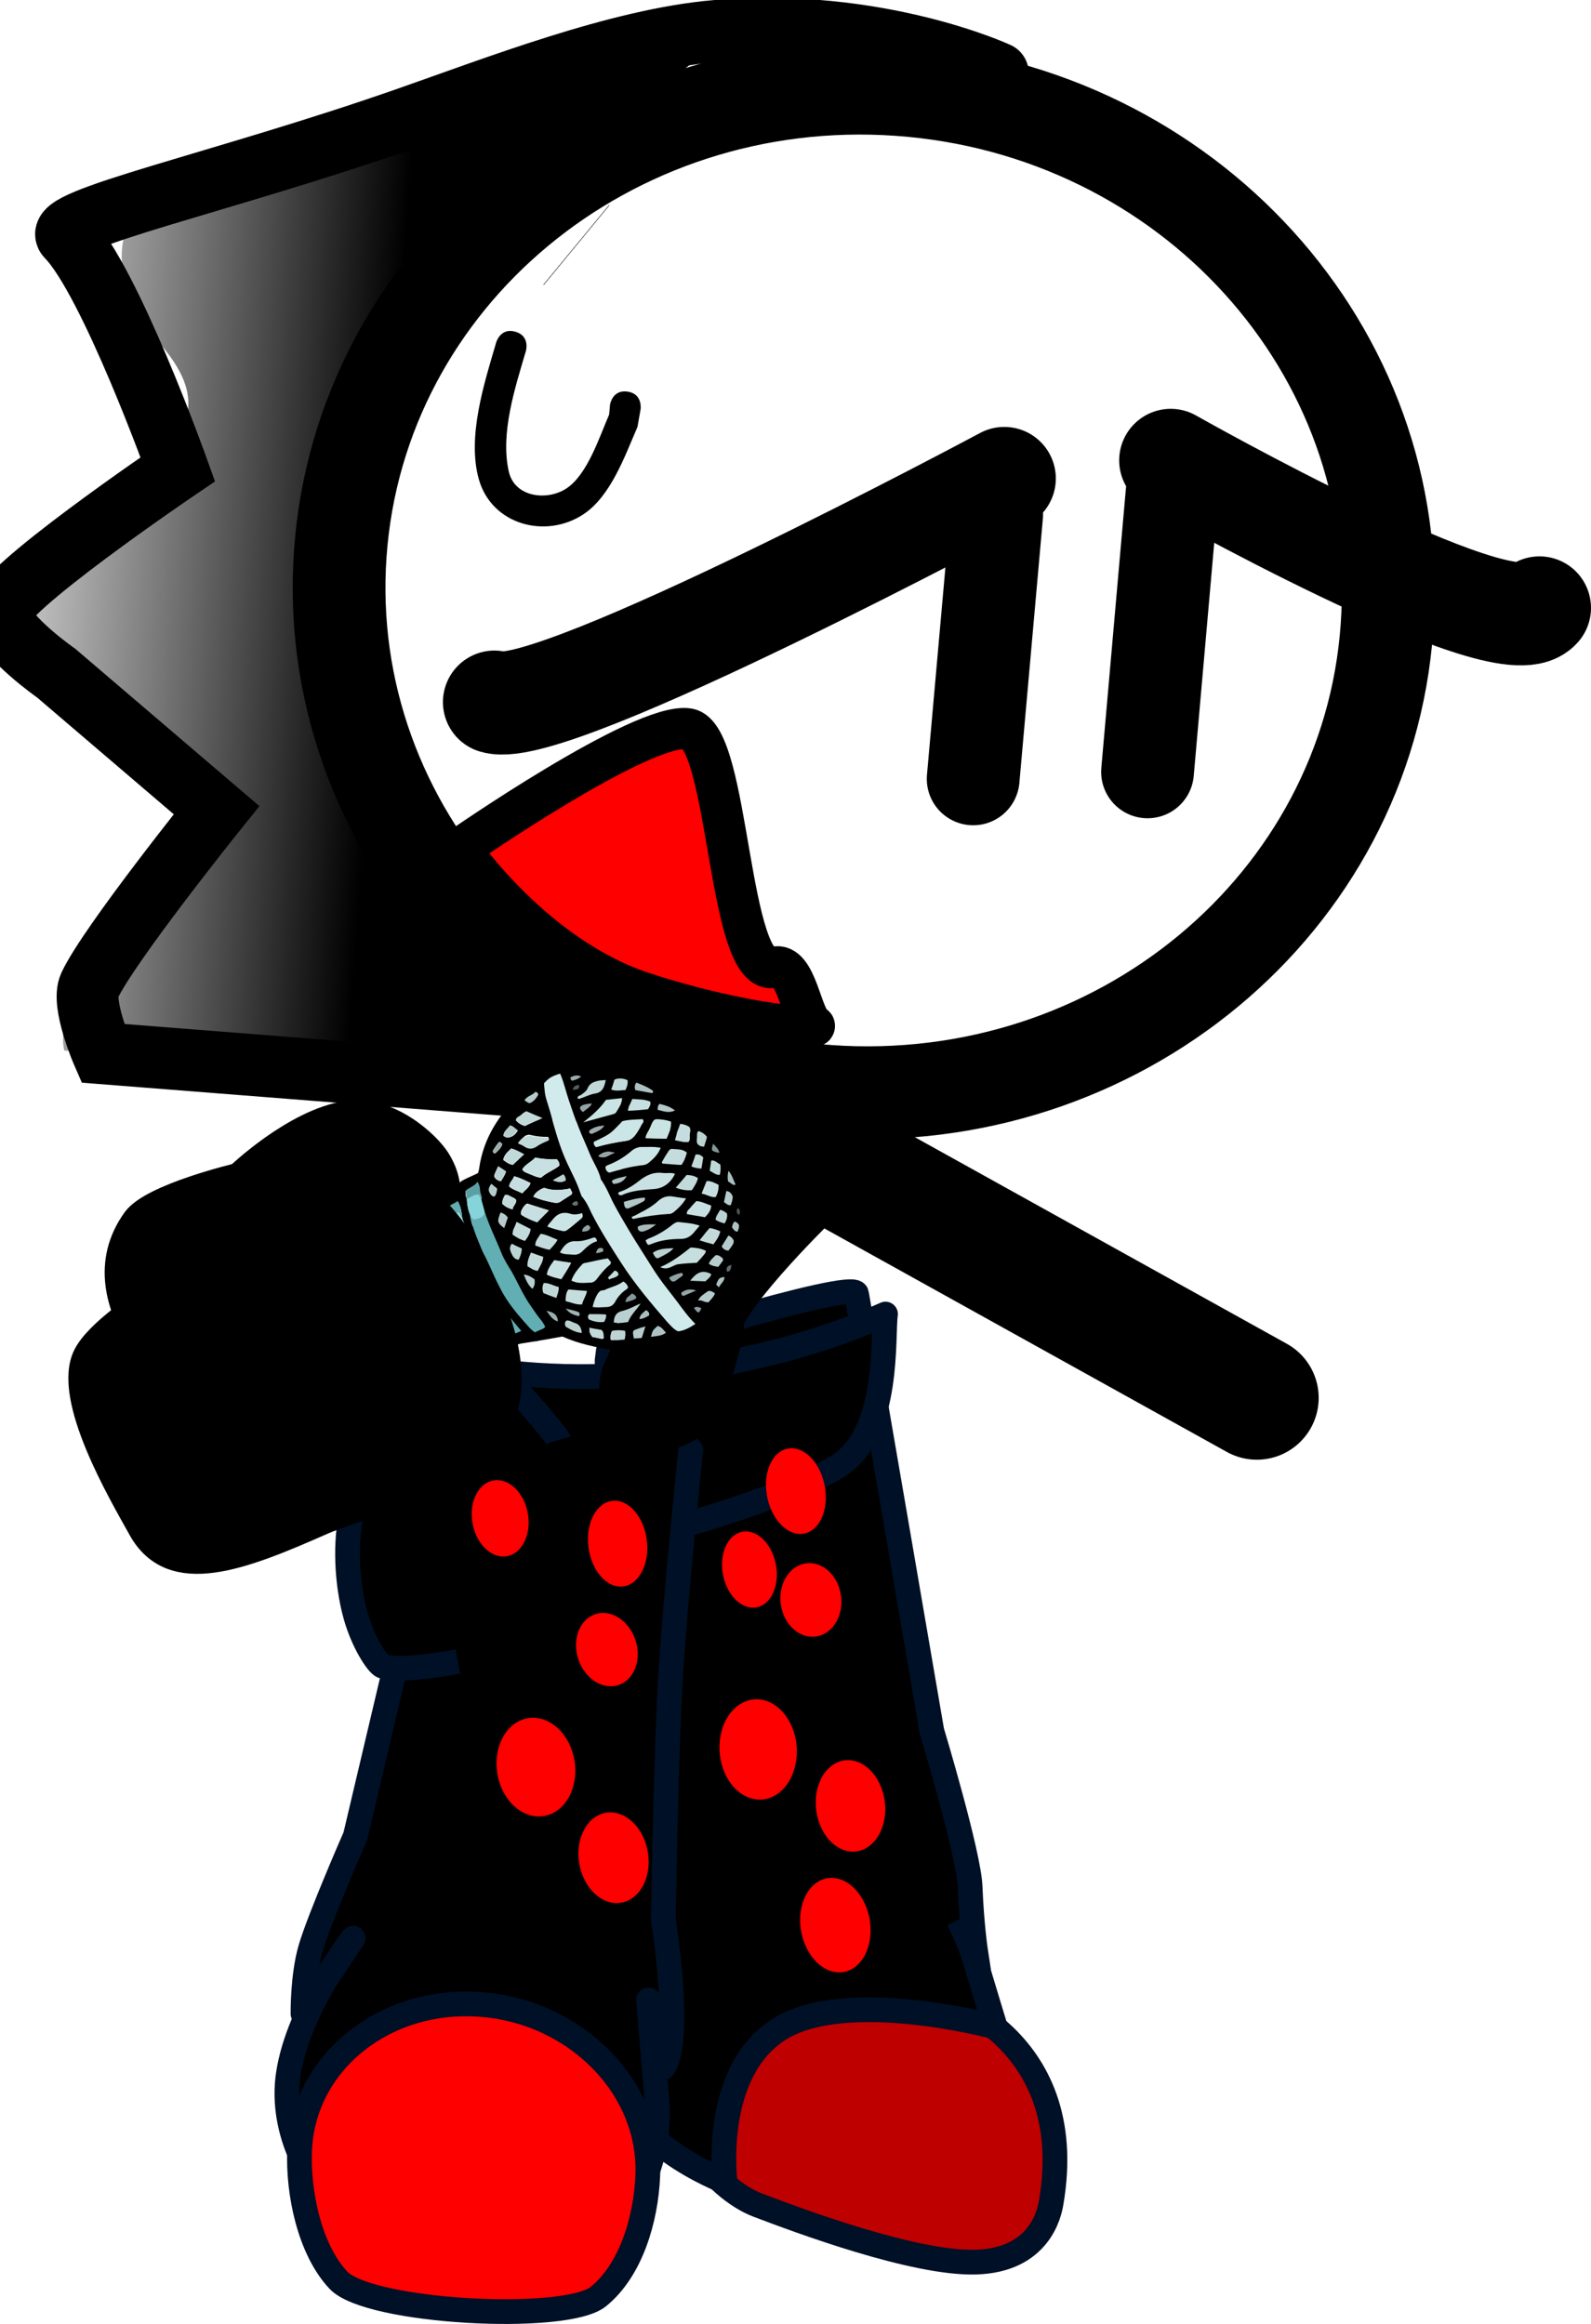 <svg version="1.1" xmlns="http://www.w3.org/2000/svg" xmlns:xlink="http://www.w3.org/1999/xlink" width="77.187" height="112.722" viewBox="0,0,77.187,112.722"><defs><linearGradient x1="219.583" y1="162.26" x2="197.202" y2="160.679" gradientUnits="userSpaceOnUse" id="color-1"><stop offset="0" stop-color="#000000"/><stop offset="1" stop-color="#000000" stop-opacity="0"/></linearGradient></defs><g transform="translate(-201.226,-131.312)"><g stroke-miterlimit="10"><g stroke="#001026" stroke-width="1.2"><g><path d="M242.04,194.787l4.404,33.217c0,0 7.202,1.896 5.776,10.161c-0.081,0.471 -0.535,2.774 -3.643,2.869c-2.977,0.092 -8.568,-1.996 -10.609,-2.773c-0.948,-0.361 -2.318,-1.398 -3.073,-2.864c-0.76,-1.476 -0.373,-3.333 -0.213,-4.389c0.065,-0.43 -3.116,-34.477 -3.116,-34.477" fill="#bf0000" fill-rule="evenodd" stroke-linecap="round" stroke-linejoin="round"/><path d="M242.779,194.063c0.573,3.231 3.655,21.217 3.655,21.217c0,0 1.796,5.95 1.857,7.556c0.071,1.85 0.275,3.19 0.275,3.19l-0.84,-1.596c0,0 0.546,1.105 0.736,1.737c0.591,1.971 1.046,3.46 1.046,3.46c0,0 -7.256,-1.964 -10.514,0.133c-3.258,2.097 -2.596,7.365 -2.596,7.365c0,0 -5.293,-2.004 -5.215,-5.492c0.019,-0.86 1.239,-3.192 1.239,-3.192c0,0 -0.643,0.02 -0.575,-0.564c0.016,-0.139 -1.273,-30.102 -1.16,-30.754c0,0 11.961,-3.805 12.093,-3.062z" fill="#000000" fill-rule="nonzero" stroke-linecap="butt" stroke-linejoin="miter"/></g><g fill-rule="evenodd" stroke-linecap="round" stroke-linejoin="round"><g fill="#ffab19" font-family="&quot;Helvetica Neue&quot;, Helvetica, Arial, sans-serif" font-weight="400" font-size="16" text-anchor="start"/><path d="M229.371,204.503c-1.658,-0.323 -3.614,-1.035 -4.546,-2.135c-1.202,-1.418 -1.169,-3.378 -1.531,-4.888c6.81,1.418 14.929,0.224 20.892,-2.43c-0.154,1.04 0.231,5.673 -2.209,7.313c-1.624,1.091 -6.661,2.753 -7.946,2.99c-2.492,0.461 -4.286,-0.777 -4.661,-0.85z" fill="#000000"/></g><g><g fill-rule="evenodd" stroke-linecap="round" stroke-linejoin="round"><path d="M233.291,202.194c0,0 -3.272,34.53 -3.869,34.644c-1.714,0.327 -11.104,-2.602 -11.104,-2.602l6.036,-34.717" fill="#ffab19"/><path d="M234.737,201.637c0,0 -0.764,7.302 -0.99,11.173c-0.217,3.713 -0.338,11.601 -0.338,11.601c0,0 0.918,5.732 0.021,7.145c-0.416,0.655 -0.743,-3.236 -0.743,-3.236c0,0 0.366,4.386 0.402,4.773c0.251,2.697 -0.895,6.24 -3.899,6.576c-3.298,0.369 -8.766,0.787 -11.585,-1.347c-1.199,-0.908 -2.824,-3.581 -2.387,-6.428c0.493,-3.211 3.141,-6.575 3.141,-6.575l-2.433,3.667c0,0 -0.025,-1.831 0.371,-3.174c0.445,-1.508 2.168,-5.438 2.168,-5.438l5.225,-22.114" fill="#000000"/></g><path d="M232.652,236.847c-0.089,2.119 -0.818,4.582 -2.4,5.86c-1.588,1.283 -11.13,0.775 -12.606,-0.794c-1.401,-1.489 -1.972,-4.242 -1.884,-6.311c0.179,-4.246 4.105,-7.41 8.769,-7.067c4.664,0.344 8.3,4.065 8.121,8.311z" fill="#ff0000" fill-rule="nonzero" stroke-linecap="butt" stroke-linejoin="miter"/></g><g fill="#000000" fill-rule="nonzero" stroke-linecap="butt" stroke-linejoin="miter"><path d="M223.44,211.907c0,0 -2.788,0.531 -3.641,0.227c-0.263,-0.094 -0.963,-1.175 -1.322,-2.464c-0.447,-1.608 -0.507,-3.59 -0.191,-4.975c0.813,-3.563 5.01,-7.448 6.978,-6.746c0.853,0.304 3.084,3.2 3.086,3.207"/></g></g><g fill="#ff0000" fill-rule="nonzero" stroke="none" stroke-linecap="butt" stroke-linejoin="miter"><path d="M239.584,214.931c0.563,1.157 0.314,2.648 -0.556,3.331c-0.87,0.683 -2.033,0.299 -2.596,-0.858c-0.563,-1.157 -0.314,-2.648 0.556,-3.331c0.87,-0.683 2.033,-0.299 2.596,0.858z" stroke-width="NaN"/><path d="M243.888,217.806c0.518,1.064 0.311,2.419 -0.463,3.026c-0.774,0.607 -1.821,0.237 -2.339,-0.827c-0.518,-1.064 -0.311,-2.419 0.463,-3.026c0.774,-0.607 1.821,-0.237 2.339,0.827z" stroke-width="0"/><path d="M243.155,223.59c0.541,1.11 0.352,2.503 -0.422,3.11c-0.774,0.607 -1.839,0.199 -2.38,-0.911c-0.541,-1.11 -0.352,-2.503 0.422,-3.11c0.774,-0.607 1.839,-0.199 2.38,0.911z" stroke-width="0"/><path d="M240.323,205.676c-0.755,0.22 -1.585,-0.515 -1.852,-1.642c-0.268,-1.126 0.127,-2.218 0.883,-2.437c0.755,-0.22 1.585,0.515 1.852,1.642c0.268,1.126 -0.127,2.218 -0.883,2.437z" stroke-width="NaN"/><path d="M238.016,209.255c-0.695,0.202 -1.451,-0.446 -1.689,-1.447c-0.238,-1.001 0.132,-1.977 0.827,-2.179c0.695,-0.202 1.451,0.446 1.689,1.447c0.238,1.001 -0.132,1.977 -0.827,2.179z" stroke-width="0"/><path d="M240.98,210.654c-0.786,0.228 -1.607,-0.364 -1.835,-1.324c-0.228,-0.96 0.224,-1.923 1.009,-2.151c0.786,-0.228 1.607,0.364 1.835,1.324c0.228,0.96 -0.224,1.923 -1.009,2.151z" stroke-width="0"/><path d="M229.068,216.558c0.283,1.296 -0.313,2.556 -1.33,2.814c-1.017,0.258 -2.071,-0.584 -2.353,-1.881c-0.283,-1.296 0.313,-2.556 1.33,-2.814c1.017,-0.258 2.071,0.584 2.353,1.881z" stroke-width="NaN"/><path d="M232.629,221.006c0.26,1.193 -0.262,2.345 -1.166,2.574c-0.904,0.229 -1.848,-0.552 -2.108,-1.745c-0.26,-1.193 0.262,-2.345 1.166,-2.574c0.904,-0.229 1.848,0.552 2.108,1.745z" stroke-width="0"/><path d="M231.189,208.257c-0.795,-0.118 -1.439,-1.141 -1.438,-2.285c0.001,-1.144 0.646,-1.976 1.441,-1.858c0.795,0.118 1.439,1.141 1.438,2.285c-0.001,1.144 -0.646,1.976 -1.441,1.858z" stroke-width="NaN"/><path d="M225.49,206.798c-0.763,-0.113 -1.381,-1.029 -1.38,-2.046c0.001,-1.017 0.62,-1.75 1.383,-1.636c0.763,0.113 1.381,1.029 1.38,2.046c-0.001,1.017 -0.62,1.75 -1.383,1.636z" stroke-width="0"/><path d="M230.667,213.09c-0.827,-0.123 -1.496,-1.012 -1.495,-1.986c0.001,-0.975 0.672,-1.665 1.499,-1.543c0.827,0.123 1.496,1.012 1.495,1.986c-0.001,0.975 -0.672,1.665 -1.499,1.543z" stroke-width="0"/></g><g stroke-linejoin="miter"><path d="M268.514,161.744c-0.947,13.418 -13.083,23.492 -27.105,22.502c-14.022,-0.99 -24.621,-12.67 -23.674,-26.088c0.947,-13.418 13.083,-23.492 27.105,-22.502c14.022,0.99 24.621,12.67 23.674,26.088z" fill="none" fill-rule="nonzero" stroke="#000000" stroke-width="4.5" stroke-linecap="butt"/><g><g fill-rule="nonzero" stroke-linecap="butt"><path d="M229.195,143.201l-0.011,-0.009" fill="#ffab19" stroke="#000000" stroke-width="5"/><g fill="none" stroke="none" stroke-width="1" font-family="sans-serif" font-weight="normal" font-size="12" text-anchor="start"/></g><path d="M229.195,143.201l-0.011,-0.009" fill="#ffab19" fill-rule="nonzero" stroke="#000000" stroke-width="5" stroke-linecap="butt"/><path d="M242.748,161.151" fill="#001026" fill-rule="evenodd" stroke="#000000" stroke-width="5" stroke-linecap="butt"/><g fill="none" fill-rule="nonzero" stroke="none" stroke-width="1" stroke-linecap="butt" font-family="sans-serif" font-weight="normal" font-size="12" text-anchor="start"/><g fill="none" fill-rule="nonzero" stroke="none" stroke-width="1" stroke-linecap="butt" font-family="sans-serif" font-weight="normal" font-size="12" text-anchor="start"/><path d="M275.913,160.798c-1.714,2.01 -17.89,-7.156 -17.89,-7.156" fill="none" fill-rule="nonzero" stroke="#000000" stroke-width="5" stroke-linecap="round"/><path d="M249.949,154.52c0,0 -21.856,11.703 -24.734,10.847" fill="none" fill-rule="nonzero" stroke="#000000" stroke-width="5" stroke-linecap="round"/></g><path d="M249.578,156.285l-1.139,12.806" fill="none" fill-rule="nonzero" stroke="#000000" stroke-width="4.5" stroke-linecap="round"/><path d="M258.086,155.246l-1.188,13.505" fill="none" fill-rule="nonzero" stroke="#000000" stroke-width="4.5" stroke-linecap="round"/><path d="M235.57,184.709l-29.358,-2.307c0,0 -1.053,-2.41 -0.643,-3.285c0.939,-2.006 6.162,-8.509 6.162,-8.509l-7.777,-6.644c0,0 -2.485,-1.732 -2.727,-2.851c-0.224,-1.041 8.626,-7.038 8.626,-7.038c0,0 -3.274,-9.147 -5.368,-11.281c-0.822,-0.838 7.522,-2.621 16.431,-5.729c4.36,-1.521 10.323,-3.855 15.053,-4.253c7.843,-0.66 13.665,2.049 13.665,2.049" fill="none" fill-rule="nonzero" stroke="#000000" stroke-width="3" stroke-linecap="round"/><path d="M204.347,182.27c0,0 -0.43,-1.438 0.933,-3.279c1.707,-2.306 7.263,-5.173 5.779,-7.645c-1.922,-3.202 -10.479,-6.33 -8.659,-10.059c0.392,-0.803 0.161,-2.421 1.355,-3.383c3.357,-2.703 5.756,-2.322 5.864,-3.846c0.146,-2.062 1.893,-3.028 -0.526,-5.957c-3.441,-4.165 -1.313,-6.349 -1.313,-6.349c0,0 5.492,-2.425 11.346,-4.465c5.492,-1.914 16.037,-3.216 16.037,-3.216c0,0 -15.866,12.661 -18.559,20.539c-2.986,8.734 13.221,28.52 13.221,28.52z" fill="url(#color-1)" fill-rule="nonzero" stroke="none" stroke-width="0" stroke-linecap="butt"/></g><path d="M232.511,179.492c-5.362,-1.716 -8.976,-7.024 -8.976,-7.024c0,0 8.833,-6.14 11.073,-5.804c2.028,0.304 1.914,12.158 4.188,11.562c1.085,-0.284 1.308,2.513 1.914,2.822c0.364,0.186 -3.019,0.103 -8.2,-1.555z" fill="#ff0000" fill-rule="nonzero" stroke="#000000" stroke-width="2" stroke-linecap="butt" stroke-linejoin="miter"/><path d="M233.298,198.639c0,0 0.987,-2.109 1.057,-3.612c0.079,-1.694 4.973,-6.479 4.973,-6.479" fill="none" fill-rule="nonzero" stroke="#000000" stroke-width="6" stroke-linecap="round" stroke-linejoin="miter"/><path d="M216.073,194.81c0,0 13.883,-1.5 14.563,-2.391c1.231,-1.613 9.054,-5.804 9.054,-5.804l22.511,12.499" fill="none" fill-rule="nonzero" stroke="#000000" stroke-width="6" stroke-linecap="round" stroke-linejoin="miter"/><g fill-rule="nonzero" stroke-linecap="butt" stroke-linejoin="miter"><path d="M212.774,188.323c0,0 2.737,-2.629 5.258,-3.012c2.084,-0.316 3.978,1.507 4.437,2.24c0.813,1.298 0.578,2.54 -0.355,3.762c-0.944,1.237 -5.067,2.952 -5.067,2.952c0,0 -4.164,3.283 -5.989,3.454c-1.297,0.121 -2.361,-0.242 -3.041,-1.328c-1.051,-1.678 -1.745,-3.855 -0.259,-5.926c0.828,-1.153 5.015,-2.142 5.015,-2.142z" fill="#000000" stroke="#000000" stroke-width="1.2"/><g stroke="none" stroke-width="1"><path d="M223.404,189.059c-0.05,-0.231 0.059,-0.347 0.212,-0.458c0.255,-0.155 0.538,-0.253 0.802,-0.39c0.024,-0.079 0.047,-0.158 0.054,-0.23c0.216,-1.515 0.998,-2.629 1.991,-3.605c0.21,-0.205 0.412,-0.429 0.685,-0.546c0.051,-0.022 0.111,-0.07 0.126,-0.123c0.087,-0.29 0.309,-0.385 0.539,-0.506c0.196,-0.107 0.41,-0.176 0.616,-0.264c0.12,-0.051 0.258,-0.065 0.399,0.013c0.141,0.077 0.305,0.076 0.452,0.081c0.838,-0.061 1.689,0.033 2.543,0.263c0.48,0.138 0.919,0.363 1.367,0.607c1.319,0.719 2.378,1.756 3.237,3.017c0.38,0.571 0.683,1.198 0.919,1.854c0.179,0.497 0.219,1.007 0.234,1.505c0.045,1.586 -0.426,2.958 -1.275,4.147c-0.158,0.228 -0.378,0.414 -0.597,0.6c-0.143,0.13 -0.26,0.272 -0.271,0.506c-0.003,0.208 -0.12,0.349 -0.272,0.461c-0.255,0.155 -0.529,0.272 -0.802,0.39c-0.086,0.037 -0.172,0.028 -0.259,0.019c-0.322,-0.068 -0.606,-0.015 -0.889,0.083c-0.591,0.23 -1.239,0.256 -1.878,0.3c-0.242,0.012 -0.493,0.005 -0.746,-0.047c-0.818,-0.154 -1.611,-0.342 -2.384,-0.745c-0.256,0.11 -0.539,0.208 -0.813,0.325c-0.103,0.044 -0.222,0.095 -0.346,0.011c-0.114,-0.066 -0.208,-0.003 -0.31,0.041c-0.693,0.274 -1.377,0.567 -2.07,0.841c-1.531,0.633 -3.079,1.273 -4.629,1.868c-1.515,0.58 -3.003,1.218 -4.5,1.836c-0.239,0.103 -0.48,0.16 -0.719,0.262c-1.163,0.498 -2.325,0.996 -3.497,1.476c-0.205,0.088 -0.392,0.214 -0.635,0.18c-0.087,-0.009 -0.163,0.047 -0.249,0.084c-0.855,0.366 -1.736,0.721 -2.591,1.087c-0.034,0.015 -0.086,0.037 -0.12,0.051c-0.264,0.136 -0.466,0.062 -0.714,-0.153c-0.826,-0.724 -1.379,-1.611 -1.66,-2.66c-0.068,-0.269 -0.102,-0.552 -0.093,-0.832c0.003,-0.208 0.103,-0.342 0.264,-0.434c0.485,-0.277 0.962,-0.573 1.464,-0.857c0.358,-0.199 0.751,-0.368 1.081,-0.624c0.72,-0.561 1.567,-0.901 2.314,-1.404c0.425,-0.274 0.814,-0.578 1.248,-0.833c0.468,-0.269 0.901,-0.57 1.343,-0.851c0.808,-0.507 1.651,-0.983 2.449,-1.508c1.035,-0.719 2.107,-1.362 3.179,-2.004c0.366,-0.225 0.731,-0.451 1.097,-0.676c0.579,-0.34 1.175,-0.687 1.753,-1.026c0.324,-0.185 0.612,-0.4 0.935,-0.584c0.332,-0.211 0.656,-0.35 1.014,-0.549zM223.873,189.432c0.008,0.272 0.05,0.529 0.152,0.783c0.085,0.56 0.299,1.087 0.514,1.615c0.261,0.668 0.601,1.325 0.93,1.964c0.376,0.733 0.895,1.337 1.441,1.952c0.071,0.061 0.142,0.123 0.248,0.215c0.137,-0.059 0.274,-0.117 0.41,-0.176c0.034,-0.015 0.059,-0.048 0.101,-0.089c-0.064,-0.133 -0.146,-0.259 -0.244,-0.377c-0.162,-0.206 -0.28,-0.408 -0.442,-0.614c-0.379,-0.526 -0.612,-1.137 -0.94,-1.684c-0.164,-0.297 -0.363,-0.578 -0.493,-0.89c-0.271,-0.687 -0.627,-1.337 -0.829,-2.053c-0.049,-0.186 -0.106,-0.39 -0.155,-0.576c0.066,-0.12 -0.042,-0.257 -0.054,-0.367c-0.004,-0.136 -0.008,-0.272 -0.126,-0.473c-0.158,0.228 -0.408,0.266 -0.576,0.43c0.029,0.102 -0.037,0.222 0.062,0.341zM223.66,190.44c-0.058,-0.503 -0.096,-0.624 -0.25,-0.856c-0.196,0.107 -0.375,0.207 -0.571,0.313c-0.12,0.051 -0.168,0.164 -0.165,0.3c0.003,0.091 0.049,0.186 0.051,0.276c0.018,0.336 0.123,0.681 0.288,0.978c-0.021,0.17 0.052,0.322 0.126,0.473c0.397,0.862 0.767,1.712 1.25,2.538c0.218,0.365 0.453,0.723 0.697,1.055c0.206,0.256 0.422,0.53 0.738,0.67c0.222,-0.095 0.445,-0.191 0.667,-0.286c-0.108,-0.137 -0.206,-0.256 -0.296,-0.355c-0.394,-0.473 -0.754,-0.961 -1.046,-1.478c-0.382,-0.662 -0.679,-1.36 -0.994,-2.051c-0.156,-0.323 -0.201,-0.671 -0.374,-0.986c0.037,-0.222 -0.038,-0.419 -0.121,-0.59zM205.769,200.95c0.026,0.31 0.138,0.583 0.284,0.842c-0.008,0.026 -0.007,0.072 0.003,0.091c0.238,0.449 0.51,0.882 0.866,1.234c0.205,0.21 0.393,0.428 0.673,0.537c0.958,-0.41 1.915,-0.821 2.924,-1.253c-0.409,-0.375 -0.715,-0.794 -1.004,-1.221c-0.262,-0.37 -0.394,-0.771 -0.622,-1.156c-0.074,-0.152 -0.121,-0.292 -0.195,-0.444c-0.025,-0.265 -0.093,-0.533 -0.214,-0.826c-0.513,0.22 -0.918,0.577 -1.379,0.82c-0.468,0.269 -0.927,0.558 -1.379,0.82c-0.037,0.222 0.002,0.389 0.042,0.555zM208.976,199.002c-0.021,0.17 0.035,0.329 0.109,0.481c0.005,0.181 0.105,0.345 0.171,0.523c0.241,0.539 0.566,1.042 0.917,1.511c0.216,0.275 0.465,0.535 0.765,0.727c0.068,-0.029 0.146,-0.04 0.214,-0.069c0.838,-0.359 1.659,-0.711 2.506,-1.051c0.898,-0.362 1.78,-0.717 2.678,-1.079c1.309,-0.538 2.61,-1.049 3.918,-1.587c1.472,-0.585 2.899,-1.219 4.389,-1.766c0.249,-0.084 0.496,-0.212 0.752,-0.322c-0.17,-0.18 -0.364,-0.326 -0.5,-0.52c-0.476,-0.599 -0.858,-1.261 -1.207,-1.937c-0.294,-0.608 -0.572,-1.223 -0.849,-1.838c-0.085,-0.262 -0.179,-0.497 -0.264,-0.758c0.029,-0.196 -0.088,-0.352 -0.127,-0.519c-0.049,-0.186 -0.054,-0.367 -0.163,-0.549c-0.189,0.035 -0.308,0.132 -0.418,0.202c-0.908,0.641 -1.906,1.138 -2.841,1.722c-0.604,0.373 -1.208,0.747 -1.802,1.139c-0.808,0.507 -1.589,1.025 -2.38,1.524c-0.646,0.414 -1.292,0.829 -1.947,1.224c-0.697,0.436 -1.386,0.846 -2.093,1.264c-0.638,0.388 -1.293,0.783 -1.939,1.198c0.066,0.178 0.018,0.336 0.109,0.481zM234.961,195.529c-0.356,-0.352 -0.618,-0.722 -0.897,-1.084c-0.288,-0.381 -0.584,-0.736 -0.854,-1.125c-0.262,-0.37 -0.498,-0.773 -0.743,-1.15c-0.254,-0.396 -0.507,-0.792 -0.753,-1.214c-0.227,-0.384 -0.447,-0.795 -0.674,-1.179c-0.219,-0.411 -0.371,-0.85 -0.658,-1.232c-0.091,-0.443 -0.361,-0.831 -0.537,-1.238c-0.168,-0.433 -0.38,-0.869 -0.548,-1.302c-0.159,-0.413 -0.31,-0.853 -0.452,-1.274c-0.151,-0.44 -0.225,-0.89 -0.427,-1.308c-0.429,0.138 -0.548,0.189 -0.783,0.473c0.025,0.265 0.05,0.529 0.127,0.817c0.105,0.345 0.21,0.69 0.307,1.061c0.193,0.697 0.394,1.368 0.716,2.033c0.221,0.456 0.459,0.904 0.611,1.39c0.029,0.102 0.084,0.216 0.173,0.316c0.162,0.206 0.264,0.46 0.375,0.688c0.405,0.836 0.912,1.627 1.427,2.393c0.661,1.024 1.424,1.959 2.237,2.872c0.152,0.187 0.305,0.374 0.532,0.46c0.275,-0.072 0.522,-0.201 0.819,-0.397zM233.28,186.984c-0.296,-0.057 -0.555,-0.037 -0.823,-0.037c-0.234,-0.014 -0.448,0.055 -0.617,0.218c-0.338,0.282 -0.721,0.515 -1.14,0.672c-0.034,0.015 -0.076,0.056 -0.093,0.063c-0.005,0.117 0.032,0.193 0.129,0.266c0.026,0.012 0.07,0.016 0.087,0.009c0.523,-0.155 1.065,-0.273 1.626,-0.352c0.078,-0.01 0.189,-0.035 0.239,-0.103c0.237,-0.193 0.474,-0.386 0.593,-0.736zM230.146,186.951c0.489,-0.141 0.98,-0.236 1.463,-0.305c0.155,-0.021 0.266,-0.091 0.375,-0.207c0.159,-0.183 0.266,-0.389 0.39,-0.603c0.05,-0.067 0.117,-0.142 0.028,-0.241c-0.337,0.03 -0.665,0.033 -0.984,0.1c-0.562,0.631 -0.562,0.631 -1.373,1.001c-0.024,0.079 -0.004,0.162 0.102,0.254zM230.716,192.348c-0.345,0.056 -0.68,0.131 -1.015,0.206c-0.078,0.01 -0.155,0.021 -0.214,0.069c-0.209,0.25 -0.428,0.481 -0.539,0.805c0.316,0.14 0.6,0.087 0.894,0.099c0.147,0.006 0.241,-0.057 0.333,-0.166c0.2,-0.269 0.418,-0.5 0.663,-0.72c0.017,-0.007 0.016,-0.053 0.032,-0.105c-0.045,-0.05 -0.099,-0.118 -0.152,-0.187zM235.171,190.761c-0.393,-0.13 -0.705,-0.134 -1.026,-0.157c-0.121,0.006 -0.197,0.062 -0.274,0.117c-0.355,0.29 -0.738,0.523 -1.175,0.687c-0.051,0.022 -0.093,0.063 -0.145,0.085c0.084,0.216 0.12,0.247 0.256,0.188c0.445,-0.191 0.918,-0.279 1.403,-0.257c0.295,0.011 0.491,-0.095 0.667,-0.286c0.083,-0.127 0.158,-0.228 0.292,-0.377zM231.214,189.199c0.046,0.095 0.124,0.085 0.192,0.055c0.479,-0.205 1.014,-0.251 1.549,-0.297c0.431,-0.047 0.788,-0.292 1.026,-0.738c-0.218,-0.067 -0.398,-0.013 -0.598,-0.042c-0.417,-0.051 -0.742,0.088 -1.047,0.311c-0.339,0.237 -0.67,0.493 -1.064,0.617c-0.042,0.041 -0.05,0.067 -0.058,0.094zM233.932,190.122c0.193,-0.198 0.396,-0.376 0.578,-0.683c-0.26,-0.026 -0.443,-0.062 -0.617,-0.08c-0.287,-0.038 -0.501,0.031 -0.704,0.21c-0.27,0.253 -0.593,0.438 -0.926,0.603c-0.111,0.07 -0.247,0.129 -0.367,0.18c0.029,0.102 0.089,0.099 0.124,0.085c0.542,-0.118 1.093,-0.216 1.664,-0.231c0.095,-0.018 0.172,-0.028 0.249,-0.084zM231.466,193.472c-0.288,0.215 -0.623,0.29 -0.95,0.384c-0.085,0.037 -0.181,0.009 -0.249,0.084c-0.109,0.116 -0.272,0.461 -0.325,0.736c0.235,0.06 0.459,0.01 0.684,0.005c0.181,-0.009 0.309,-0.087 0.4,-0.24c0.166,-0.254 0.35,-0.471 0.596,-0.645c0.017,-0.007 0.033,-0.06 0.041,-0.086c-0.02,-0.083 -0.056,-0.159 -0.197,-0.237zM227.192,187.459c-0.184,0.217 -0.484,0.322 -0.624,0.588c0.081,0.126 0.195,0.146 0.3,0.193c0.201,0.074 0.377,0.182 0.611,0.197c0.253,-0.246 0.613,-0.354 0.892,-0.589c0.005,-0.117 -0.041,-0.212 -0.121,-0.292c-0.346,0.011 -0.693,-0.024 -1.059,-0.097zM229.467,190.154c-0.189,0.035 -0.379,0.071 -0.544,0.027c-0.401,-0.103 -0.683,0.04 -0.9,0.317c-0.075,0.101 -0.178,0.145 -0.225,0.303c0.263,0.117 0.515,0.169 0.768,0.221c0.07,0.016 0.138,-0.013 0.214,-0.069c0.22,-0.186 0.431,-0.345 0.651,-0.531c0.051,-0.022 0.101,-0.089 0.036,-0.268zM228.888,188.957c-0.413,0.085 -0.81,0.118 -1.203,-0.012c-0.079,-0.035 -0.138,0.013 -0.206,0.043c-0.145,0.085 -0.28,0.189 -0.379,0.369c0.368,0.163 0.69,0.232 1.03,0.293c0.113,0.02 0.208,0.003 0.301,-0.06c0.17,-0.119 0.349,-0.218 0.518,-0.337c0.017,-0.007 0.033,-0.06 0.041,-0.086c-0.028,-0.057 -0.055,-0.114 -0.101,-0.209zM235.032,192.563c0.134,-0.149 0.286,-0.306 0.42,-0.455c0.008,-0.026 0.016,-0.053 0.032,-0.105c-0.255,-0.143 -0.515,-0.169 -0.74,-0.164c-0.466,0.36 -0.897,0.705 -1.479,0.955c0.402,0.149 0.612,-0.102 0.861,-0.14c0.301,-0.06 0.604,-0.075 0.906,-0.09zM233.561,186.542c0.113,-0.278 0.245,-0.518 0.236,-0.835c-0.156,-0.025 -0.288,-0.083 -0.418,-0.096c-0.13,-0.013 -0.27,-0.045 -0.389,0.006c-0.126,0.123 -0.165,0.3 -0.238,0.446c-0.074,0.146 -0.183,0.262 -0.195,0.45c0.338,0.016 0.65,0.02 1.005,0.028zM229.523,185.75c0.55,-0.144 1.005,-0.27 1.46,-0.396c0.034,-0.015 0.095,-0.018 0.111,-0.07c0.124,-0.214 0.3,-0.404 0.3,-0.702c-0.276,0.027 -0.535,0.046 -0.785,0.084c-0.274,0.415 -0.637,0.731 -1.085,1.084zM228.388,192.061c0.203,0.12 0.392,0.084 0.565,0.102c0.2,0.029 0.372,0.001 0.523,-0.155c0.21,-0.205 0.421,-0.41 0.713,-0.489c-0.03,-0.148 -0.084,-0.216 -0.187,-0.172c-0.266,0.091 -0.548,0.189 -0.826,0.17c-0.399,-0.013 -0.581,0.249 -0.789,0.545zM227.854,190.02c-0.41,-0.122 -0.734,-0.236 -1.048,-0.331c-0.12,0.051 -0.161,0.138 -0.21,0.205c-0.041,0.086 -0.125,0.168 -0.095,0.316c0.238,0.15 0.501,0.267 0.772,0.357c0.195,-0.152 0.363,-0.316 0.582,-0.547zM228.46,193.361c0.174,-0.281 0.322,-0.528 0.488,-0.783c-0.287,-0.038 -0.556,-0.083 -0.826,-0.128c-0.158,0.228 -0.317,0.411 -0.361,0.705c0.237,0.105 0.463,0.146 0.698,0.205zM234.55,187.219c-0.213,-0.184 -0.463,-0.146 -0.689,-0.186c-0.07,-0.016 -0.146,0.04 -0.179,0.1c-0.116,0.187 -0.224,0.348 -0.322,0.528c-0.017,0.007 0.001,0.045 0.02,0.083c0.304,0.03 0.615,0.034 0.919,0.065c0.125,-0.168 0.188,-0.379 0.251,-0.589zM235.427,190.353c0.151,-0.157 0.285,-0.306 0.304,-0.566c-0.227,-0.086 -0.473,-0.21 -0.725,-0.217c-0.092,0.108 -0.203,0.179 -0.268,0.298c-0.075,0.101 -0.221,0.141 -0.189,0.333c0.296,0.057 0.592,0.113 0.878,0.151zM228.803,193.856c-0.117,0.142 -0.12,0.349 -0.14,0.564c0.279,0.064 0.525,0.188 0.801,0.161c0.063,-0.211 0.205,-0.386 0.241,-0.654c-0.304,-0.03 -0.598,-0.042 -0.902,-0.072zM232.31,194.532c-0.317,0.113 -0.614,0.309 -0.95,0.384c-0.275,0.072 -0.347,0.263 -0.374,0.55c0.252,0.052 0.459,0.01 0.692,-0.021c0.154,-0.364 0.433,-0.598 0.632,-0.913zM229.247,184.583c0.054,0.069 0.105,0.047 0.156,0.025c0.231,-0.076 0.471,-0.179 0.712,-0.236c0.362,-0.063 0.441,-0.326 0.509,-0.654c-0.138,0.013 -0.242,0.012 -0.337,0.03c-0.233,0.031 -0.43,0.092 -0.535,0.344c-0.074,0.146 -0.209,0.25 -0.328,0.347c-0.078,0.01 -0.181,0.009 -0.178,0.145zM226.358,186.761c0.114,0.066 0.21,0.093 0.289,0.128c0.229,0.131 0.41,0.122 0.597,-0.004c0.153,-0.111 0.35,-0.173 0.512,-0.265c0.051,-0.022 0.112,-0.025 0.065,-0.165c-0.285,0.008 -0.589,-0.023 -0.894,-0.099c-0.07,-0.016 -0.155,0.021 -0.224,0.05c-0.118,0.097 -0.22,0.186 -0.345,0.354zM227.891,191.93c0.134,-0.149 0.295,-0.287 0.384,-0.486c-0.28,-0.109 -0.535,-0.252 -0.822,-0.29c-0.116,0.187 -0.259,0.317 -0.261,0.57c0.227,0.086 0.447,0.198 0.698,0.205zM234.01,188.919c0.28,0.109 0.54,0.135 0.782,0.123c0.116,-0.187 0.224,-0.348 0.295,-0.585c-0.176,-0.108 -0.359,-0.144 -0.55,-0.154c-0.167,0.209 -0.343,0.399 -0.528,0.616zM226.286,190.577c-0.065,0.165 -0.122,0.259 -0.145,0.383c-0.024,0.079 -0.03,0.151 -0.037,0.222c0.177,0.153 0.38,0.273 0.606,0.314c0.125,-0.168 0.25,-0.336 0.278,-0.578c-0.237,-0.105 -0.439,-0.225 -0.702,-0.341zM227.544,185.543c-0.306,-0.121 -0.517,-0.214 -0.771,-0.312c-0.078,0.01 -0.188,0.081 -0.263,0.182c-0.084,0.082 -0.222,0.095 -0.253,0.246c0.134,0.149 0.275,0.226 0.44,0.27c0.264,-0.136 0.521,-0.246 0.846,-0.385zM234.224,185.822c-0.04,0.132 -0.079,0.263 -0.119,0.395c-0.04,0.132 -0.062,0.256 -0.101,0.387c0.252,0.052 0.454,0.127 0.66,0.084c0.075,-0.101 0.054,-0.23 0.059,-0.346c0.005,-0.117 0.062,-0.256 -0.02,-0.381c-0.175,-0.063 -0.316,-0.14 -0.48,-0.138zM227.315,192.957c0.097,-0.225 0.257,-0.408 0.283,-0.695c-0.201,-0.074 -0.393,-0.13 -0.594,-0.204c-0.097,0.225 -0.196,0.405 -0.171,0.67c0.15,0.096 0.266,0.207 0.483,0.229zM231.688,185.189c0.363,-0.018 0.683,-0.04 1.002,-0.062c0.066,-0.12 0.141,-0.221 0.111,-0.368c-0.289,-0.128 -0.575,-0.121 -0.869,-0.132c-0.066,0.12 -0.132,0.24 -0.171,0.371c-0.059,0.048 -0.058,0.094 -0.072,0.192zM226.566,189.195c0.133,-0.195 0.338,-0.282 0.401,-0.493c-0.272,-0.136 -0.518,-0.26 -0.797,-0.324c-0.055,0.184 -0.226,0.257 -0.237,0.491c0.177,0.153 0.387,0.201 0.632,0.325zM235.837,191.668c0.15,-0.202 0.292,-0.377 0.329,-0.6c-0.167,-0.089 -0.342,-0.152 -0.515,-0.169c-0.15,0.202 -0.309,0.385 -0.493,0.601c0.243,0.033 0.435,0.089 0.68,0.167zM226.028,187.018c-0.185,0.171 -0.346,0.309 -0.391,0.557c0.159,0.115 0.292,0.219 0.465,0.236c0.168,-0.164 0.346,-0.309 0.539,-0.506c-0.203,-0.12 -0.396,-0.22 -0.614,-0.287zM235.265,189.207c0.27,0.045 0.473,0.21 0.68,0.167c0.116,-0.187 0.145,-0.383 0.147,-0.591c-0.193,-0.101 -0.369,-0.209 -0.585,-0.185c-0.072,0.192 -0.154,0.364 -0.242,0.608zM228.218,194.267c0.055,-0.184 0.129,-0.331 0.115,-0.531c-0.252,-0.052 -0.473,-0.21 -0.732,-0.191c-0.065,0.165 -0.078,0.309 -0.012,0.487c0.21,0.093 0.429,0.16 0.63,0.235zM231.572,184.183c0.082,-0.173 0.104,-0.297 0.091,-0.452c-0.201,-0.074 -0.427,-0.115 -0.633,-0.027c-0.047,0.158 -0.095,0.316 -0.159,0.481c0.262,0.071 0.476,0.002 0.701,-0.002zM231.53,196.288c0.03,-0.151 0.053,-0.275 0.015,-0.396c-0.226,-0.041 -0.434,-0.043 -0.64,-0.001c-0.057,0.139 -0.079,0.263 -0.049,0.411c0.235,0.06 0.45,-0.009 0.675,-0.014zM226.057,191.638c-0.15,0.202 -0.094,0.361 0.006,0.525c0.064,0.133 0.163,0.251 0.327,0.25c0.082,-0.173 0.146,-0.338 0.149,-0.545c-0.167,-0.089 -0.325,-0.159 -0.483,-0.229zM235.447,193.463c0.126,-0.123 0.263,-0.181 0.284,-0.351c-0.475,-0.255 -0.754,-0.021 -1.021,0.323c0.251,0.007 0.485,0.021 0.736,0.029zM225.594,189.703c0.151,0.142 0.292,0.219 0.501,0.267c0.021,-0.17 0.183,-0.262 0.178,-0.443c-0.072,-0.107 -0.159,-0.115 -0.247,-0.169c-0.105,-0.047 -0.185,-0.127 -0.305,-0.076c-0.066,0.12 -0.132,0.24 -0.126,0.421zM231.494,189.607c-0.001,0.253 0.088,0.352 0.251,0.305c0.231,-0.076 0.445,-0.19 0.641,-0.297c0.068,-0.029 0.145,-0.085 0.124,-0.214c-0.354,0.037 -0.689,0.112 -1.015,0.206zM228.708,195.364c-0.084,0.082 -0.099,0.18 -0.061,0.301c0.246,0.124 0.493,0.293 0.788,0.305c-0.008,-0.272 -0.125,-0.428 -0.36,-0.488c-0.105,-0.047 -0.212,-0.139 -0.367,-0.118zM232.898,192.079c0.129,0.266 0.191,0.308 0.344,0.242c0.23,-0.122 0.477,-0.25 0.671,-0.448c-0.381,-0.02 -0.736,-0.028 -1.015,0.206zM232.541,195.649c-0.146,0.04 -0.266,0.091 -0.395,0.123c-0.249,0.084 -0.249,0.084 -0.169,0.462c0.138,-0.013 0.302,-0.015 0.38,-0.025c0.063,-0.211 0.128,-0.376 0.183,-0.56zM236.167,187.788c-0.141,-0.077 -0.258,-0.234 -0.446,-0.153c-0.03,0.151 -0.034,0.313 -0.072,0.49c0.167,0.089 0.326,0.204 0.49,0.203c0.021,-0.17 0.069,-0.328 0.028,-0.539zM230.629,195.069c-0.268,0 -0.546,-0.018 -0.814,-0.018c-0.067,0.075 -0.108,0.161 -0.019,0.26c0.237,0.105 0.489,0.157 0.739,0.119c0.066,-0.12 0.097,-0.225 0.093,-0.361zM236.238,191.771c0.081,0.126 0.196,0.191 0.335,0.223c0.05,-0.067 0.1,-0.135 0.15,-0.202c0.058,-0.094 0.125,-0.168 0.104,-0.297c-0.055,-0.114 -0.135,-0.194 -0.258,-0.234c-0.108,0.161 -0.224,0.348 -0.332,0.509zM234.768,187.883c0.167,0.089 0.324,0.114 0.488,0.112c0.029,-0.196 0.067,-0.373 0.088,-0.542c-0.125,-0.13 -0.264,-0.162 -0.376,-0.137c-0.072,0.192 -0.145,0.383 -0.2,0.567zM236.076,192.758c0.075,-0.101 0.15,-0.202 0.216,-0.322c0.008,-0.026 -0.011,-0.064 -0.012,-0.11c-0.088,-0.054 -0.177,-0.153 -0.342,-0.152c-0.109,0.116 -0.262,0.227 -0.334,0.418c0.159,0.115 0.298,0.147 0.472,0.165zM235.093,194.395c0.197,-0.062 0.333,0.133 0.504,0.059c0.1,-0.135 0.245,-0.219 0.308,-0.43c-0.15,-0.096 -0.291,-0.174 -0.417,-0.051c-0.126,0.123 -0.289,0.17 -0.395,0.421zM229.96,196.158c0.156,0.025 0.322,0.068 0.462,0.1c0.026,0.012 0.051,-0.022 0.086,-0.037c-0.012,-0.11 0.028,-0.241 -0.106,-0.39c-0.183,-0.036 -0.383,-0.065 -0.592,-0.113c-0.004,0.162 0.034,0.284 0.151,0.44zM235.381,186.932c0.047,-0.158 0.112,-0.323 0.151,-0.455c-0.134,-0.149 -0.275,-0.226 -0.406,-0.285c-0.111,0.07 -0.063,0.211 -0.078,0.309c-0.014,0.098 -0.046,0.203 0.035,0.329c0.071,0.061 0.159,0.115 0.297,0.102zM225.395,187.885c-0.074,0.146 -0.122,0.259 -0.171,0.371c-0.025,0.034 -0.015,0.098 -0.022,0.124c0.064,0.133 0.179,0.199 0.318,0.231c0.091,-0.154 0.191,-0.288 0.246,-0.472c-0.106,-0.092 -0.221,-0.158 -0.371,-0.254zM232.807,196.154c0.259,-0.019 0.518,-0.039 0.73,-0.198c-0.134,-0.149 -0.225,-0.294 -0.408,-0.33c-0.245,0.219 -0.245,0.22 -0.322,0.528zM225.511,190.129c-0.169,0.462 -0.159,0.481 0.177,0.75c0.065,-0.165 0.103,-0.342 0.167,-0.507c-0.081,-0.126 -0.196,-0.191 -0.344,-0.242zM236.379,190.656c0.091,-0.154 0.147,-0.293 0.142,-0.474c-0.035,-0.031 -0.097,-0.073 -0.159,-0.115c-0.053,-0.023 -0.122,-0.039 -0.175,-0.063c-0.091,0.154 -0.208,0.296 -0.22,0.484c0.106,0.092 0.255,0.143 0.412,0.168zM225.647,186.401c0.062,0.042 0.15,0.096 0.21,0.093c0.216,-0.024 0.368,-0.135 0.492,-0.348c-0.124,-0.085 -0.231,-0.222 -0.362,-0.235c-0.134,0.149 -0.313,0.249 -0.341,0.49zM232.883,184.333c0.008,-0.026 0.016,-0.053 0.032,-0.105c-0.256,-0.188 -0.536,-0.298 -0.817,-0.407c-0.092,0.108 -0.107,0.206 -0.05,0.365c0.27,0.045 0.548,0.109 0.835,0.147zM233.057,190.703c-0.312,-0.004 -0.615,-0.034 -0.897,0.109c-0.017,0.007 -0.014,0.098 0.004,0.136c0.046,0.095 0.151,0.142 0.237,0.105c0.25,-0.038 0.454,-0.171 0.656,-0.35zM236.674,189.772c0.057,-0.139 0.113,-0.278 0.117,-0.44c-0.064,-0.133 -0.145,-0.213 -0.31,-0.257c-0.038,0.177 -0.094,0.361 -0.115,0.531c0.089,0.099 0.177,0.153 0.308,0.166zM226.636,193.133c0.112,0.273 0.205,0.508 0.435,0.685c0.126,-0.123 0.13,-0.285 0.108,-0.459c-0.176,-0.108 -0.326,-0.204 -0.543,-0.226zM226.671,184.678c0.185,0.127 0.212,0.139 0.263,0.117c0.18,-0.054 0.288,-0.215 0.379,-0.369c0.033,-0.06 0.004,-0.162 -0.126,-0.175c-0.099,0.18 -0.358,0.199 -0.516,0.427zM233.132,185.144c0.279,0.064 0.55,0.154 0.85,0.049c-0.248,-0.215 -0.518,-0.26 -0.753,-0.319c-0.076,0.056 -0.083,0.127 -0.096,0.271zM225.339,188.964c-0.097,-0.073 -0.177,-0.153 -0.275,-0.226c-0.108,0.161 -0.172,0.326 -0.02,0.513c0.045,0.05 0.089,0.099 0.167,0.089c0.084,-0.082 0.107,-0.206 0.128,-0.376zM233.685,193.278c0.083,0.171 0.154,0.232 0.281,0.155c0.111,-0.07 0.221,-0.141 0.322,-0.23c0.042,-0.041 0.075,-0.101 0.021,-0.17c-0.233,0.031 -0.421,0.112 -0.625,0.245zM230.531,185.914c-0.259,0.019 -0.5,0.077 -0.694,0.229c-0.017,0.007 -0.014,0.098 -0.005,0.117c0.018,0.038 0.088,0.054 0.122,0.039c0.213,-0.114 0.437,-0.164 0.578,-0.385zM229.508,185.251c0.143,-0.13 0.332,-0.211 0.464,-0.405c-0.268,0 -0.475,0.043 -0.55,0.144c-0.084,0.082 -0.047,0.158 0.085,0.262zM227.734,194.887c0.162,0.206 0.291,0.472 0.56,0.517c-0.029,-0.4 -0.298,-0.446 -0.56,-0.517zM230.717,193.288c0.018,0.038 0.045,0.05 0.063,0.088c0.162,-0.092 0.352,-0.082 0.46,-0.243c-0.038,-0.121 -0.083,-0.171 -0.196,-0.191c-0.092,0.108 -0.201,0.224 -0.328,0.347zM231.631,188.355c-0.267,0.046 -0.473,0.088 -0.669,0.195c-0.034,0.015 -0.05,0.067 -0.022,0.124c0.009,0.019 0.045,0.05 0.071,0.061c0.259,-0.019 0.464,-0.107 0.621,-0.381zM225.598,186.812c-0.089,-0.099 -0.151,-0.142 -0.184,-0.082c-0.092,0.108 -0.175,0.236 -0.258,0.363c-0.041,0.086 -0.013,0.143 0.083,0.171c0.161,-0.138 0.287,-0.26 0.359,-0.452zM236.546,188.612c0.088,0.054 0.159,0.115 0.247,0.169c0.026,0.012 0.06,-0.003 0.121,-0.006c-0.11,-0.228 -0.16,-0.459 -0.348,-0.676c-0.038,0.177 -0.061,0.301 -0.02,0.513zM228.557,188.274c-0.162,0.092 -0.306,0.177 -0.502,0.284c0.263,0.117 0.444,0.108 0.606,0.015c0.005,-0.117 -0.005,-0.181 -0.104,-0.3zM231.873,194.054c-0.083,0.127 -0.289,0.17 -0.291,0.423c0.438,-0.119 0.523,-0.155 0.512,-0.265c-0.046,-0.095 -0.108,-0.137 -0.221,-0.158zM231.045,187.23c-0.367,-0.118 -0.572,-0.03 -0.792,0.156c0.334,0.178 0.5,-0.077 0.792,-0.156zM235.001,193.907c-0.341,-0.106 -0.529,-0.026 -0.715,0.1c-0.017,0.007 -0.016,0.053 0.003,0.091c0.028,0.057 0.08,0.08 0.114,0.066c0.18,-0.054 0.342,-0.146 0.598,-0.256zM232.571,194.856c-0.126,0.123 -0.288,0.215 -0.316,0.456c0.199,-0.016 0.343,-0.101 0.471,-0.179c-0.004,-0.136 -0.058,-0.205 -0.155,-0.278zM236.105,193.755c0.089,-0.199 0.278,-0.279 0.254,-0.499c-0.267,0.046 -0.267,0.046 -0.405,0.357c0.035,0.031 0.071,0.061 0.151,0.142zM228.674,194.783c0.18,0.244 0.398,0.311 0.625,0.352c0.075,-0.101 0.038,-0.177 -0.041,-0.212c-0.183,-0.036 -0.375,-0.092 -0.584,-0.14zM236.74,190.845c0.072,0.107 0.135,0.194 0.266,0.207c0.049,-0.113 0.097,-0.225 0.059,-0.346c-0.063,-0.088 -0.125,-0.13 -0.212,-0.139c-0.067,0.075 -0.091,0.154 -0.113,0.278zM229.467,191.049c0.164,-0.002 0.285,-0.008 0.37,-0.09c0.025,-0.034 0.024,-0.079 0.022,-0.124c-0.028,-0.057 -0.099,-0.118 -0.141,-0.077c-0.103,0.044 -0.222,0.095 -0.251,0.291zM236.125,187.232c-0.032,-0.193 -0.191,-0.308 -0.298,-0.446c-0.112,0.323 -0.093,0.361 0.298,0.446zM229.01,184.18c0.293,-0.034 0.293,-0.034 0.313,-0.249c-0.121,0.006 -0.259,0.019 -0.313,0.249zM230.49,192.009c0.014,-0.098 -0.013,-0.155 -0.056,-0.159c-0.183,-0.036 -0.225,0.005 -0.296,0.242c0.147,0.006 0.25,-0.038 0.352,-0.082zM235.251,194.763c-0.132,-0.058 -0.254,-0.098 -0.355,-0.008c0.199,0.282 0.242,0.286 0.355,0.008zM229.416,183.525c-0.175,-0.063 -0.321,-0.023 -0.45,0.009c-0.068,0.029 -0.092,0.108 0.031,0.193c0.129,-0.032 0.275,-0.072 0.418,-0.202zM236.714,192.668c-0.189,0.035 -0.247,0.129 -0.208,0.296c0,0 0.035,0.031 0.053,0.023c0.112,-0.025 0.125,-0.168 0.155,-0.319zM228.987,189.717c0.089,0.099 0.176,0.108 0.235,0.06c0.034,-0.015 0.05,-0.067 0.049,-0.113c-0.001,-0.045 -0.063,-0.088 -0.097,-0.073c-0.061,0.003 -0.129,0.032 -0.187,0.126zM237.024,189.898c-0.083,0.127 -0.097,0.225 0.045,0.348c0.091,-0.154 0.088,-0.244 -0.045,-0.348z" fill="#000000"/><path d="M222.858,192.068c0.277,0.615 0.555,1.23 0.849,1.838c0.331,0.684 0.731,1.338 1.207,1.937c0.152,0.187 0.321,0.321 0.5,0.52c-0.274,0.117 -0.504,0.239 -0.752,0.322c-1.473,0.539 -2.917,1.181 -4.389,1.766c-1.318,0.519 -2.61,1.049 -3.918,1.587c-0.898,0.362 -1.78,0.717 -2.678,1.079c-0.847,0.34 -1.659,0.711 -2.506,1.051c-0.068,0.029 -0.137,0.059 -0.214,0.069c-0.317,-0.185 -0.54,-0.434 -0.765,-0.727c-0.351,-0.469 -0.677,-0.971 -0.917,-1.511c-0.083,-0.171 -0.183,-0.335 -0.171,-0.523c0.117,0.156 0.158,0.368 0.344,0.541c0.209,-0.25 0.527,-0.318 0.792,-0.454c0.017,-0.007 0.034,-0.015 0.025,-0.034c0.388,-0.35 0.884,-0.562 1.317,-0.862c0.153,-0.111 0.278,-0.28 0.467,-0.315c0.36,-0.109 0.602,-0.419 0.963,-0.527c0.017,-0.007 0.042,-0.041 0.076,-0.056c0.297,-0.196 0.568,-0.404 0.884,-0.562c0.376,-0.161 0.645,-0.46 1.039,-0.583c0.167,-0.209 0.408,-0.266 0.638,-0.388c0.034,-0.015 0.051,-0.022 0.086,-0.037c0.268,-0.298 0.664,-0.376 0.969,-0.599c0.305,-0.222 0.683,-0.338 0.997,-0.542c0.366,-0.225 0.687,-0.501 1.125,-0.619c0.034,-0.015 0.086,-0.037 0.111,-0.07c0.133,-0.195 0.366,-0.225 0.562,-0.332c0.103,-0.044 0.231,-0.076 0.316,-0.158c0.117,-0.142 0.263,-0.182 0.417,-0.247c0.085,-0.037 0.18,-0.054 0.23,-0.122c0.167,-0.209 0.425,-0.274 0.647,-0.369c0.086,-0.037 0.18,-0.054 0.23,-0.122c0.142,-0.176 0.339,-0.237 0.527,-0.318c0.308,-0.132 0.551,-0.397 0.868,-0.51c0.06,-0.003 0.084,-0.082 0.126,-0.123z" fill="#87d7dc"/><path d="M222.858,192.068c-0.042,0.041 -0.066,0.12 -0.117,0.142c-0.317,0.113 -0.57,0.359 -0.868,0.51c-0.188,0.081 -0.385,0.142 -0.527,0.318c-0.05,0.067 -0.145,0.085 -0.23,0.122c-0.222,0.095 -0.471,0.179 -0.647,0.369c-0.05,0.067 -0.154,0.066 -0.23,0.122c-0.154,0.066 -0.291,0.125 -0.417,0.247c-0.084,0.082 -0.213,0.114 -0.316,0.158c-0.196,0.107 -0.429,0.138 -0.562,0.332c-0.025,0.034 -0.076,0.056 -0.111,0.07c-0.421,0.112 -0.759,0.394 -1.125,0.619c-0.332,0.211 -0.709,0.327 -0.997,0.542c-0.305,0.222 -0.701,0.3 -0.969,0.599c-0.008,0.026 -0.051,0.022 -0.086,0.037c-0.222,0.095 -0.471,0.179 -0.638,0.388c-0.404,0.104 -0.672,0.403 -1.039,0.583c-0.325,0.139 -0.587,0.366 -0.884,0.562c-0.034,0.015 -0.042,0.041 -0.076,0.056c-0.36,0.109 -0.602,0.419 -0.963,0.527c-0.197,0.062 -0.305,0.222 -0.467,0.315c-0.442,0.281 -0.929,0.513 -1.317,0.862c-0.017,0.007 -0.025,0.034 -0.025,0.034c-0.264,0.136 -0.583,0.204 -0.792,0.454c-0.177,-0.153 -0.201,-0.373 -0.344,-0.541c-0.074,-0.152 -0.147,-0.304 -0.109,-0.481c0.103,-0.044 0.231,-0.076 0.316,-0.158c0.295,-0.287 0.663,-0.422 1.004,-0.613c0.341,-0.192 0.635,-0.479 1.039,-0.583c0.167,-0.209 0.408,-0.266 0.638,-0.388c0.034,-0.015 0.085,-0.037 0.111,-0.07c0.108,-0.161 0.297,-0.196 0.442,-0.281c0.086,-0.037 0.171,-0.073 0.23,-0.122c0.33,-0.256 0.687,-0.501 1.08,-0.669c0.051,-0.022 0.129,-0.032 0.145,-0.085c0.125,-0.168 0.305,-0.223 0.476,-0.296c0.197,-0.062 0.304,-0.268 0.518,-0.337c0.283,-0.098 0.493,-0.303 0.748,-0.458c0.358,-0.199 0.662,-0.467 1.055,-0.635c0.068,-0.029 0.163,-0.047 0.196,-0.107c0.1,-0.135 0.263,-0.182 0.408,-0.266c0.137,-0.059 0.264,-0.136 0.366,-0.225c0.186,-0.171 0.389,-0.304 0.629,-0.407c0.35,-0.173 0.645,-0.46 1.048,-0.564c0.034,-0.015 0.076,-0.056 0.111,-0.07c0.332,-0.211 0.654,-0.441 1.004,-0.613c0.376,-0.161 0.679,-0.474 1.073,-0.597c0.051,-0.022 0.084,-0.082 0.126,-0.123c0.204,-0.133 0.434,-0.255 0.684,-0.293c0.063,0.088 0.1,0.164 0.154,0.232c0.077,0.288 0.154,0.53 0.256,0.785z" fill="#b0eef2"/><path d="M234.961,195.529c-0.297,0.196 -0.545,0.325 -0.838,0.359c-0.21,-0.093 -0.363,-0.28 -0.532,-0.46c-0.797,-0.92 -1.576,-1.848 -2.237,-2.872c-0.498,-0.773 -1.006,-1.565 -1.427,-2.393c-0.11,-0.228 -0.213,-0.482 -0.375,-0.688c-0.063,-0.088 -0.118,-0.202 -0.173,-0.316c-0.152,-0.485 -0.407,-0.926 -0.611,-1.39c-0.296,-0.653 -0.523,-1.336 -0.716,-2.033c-0.088,-0.352 -0.193,-0.697 -0.307,-1.061c-0.095,-0.281 -0.102,-0.552 -0.127,-0.817c0.243,-0.265 0.354,-0.335 0.783,-0.473c0.185,0.425 0.276,0.868 0.427,1.308c0.142,0.421 0.293,0.861 0.452,1.274c0.168,0.433 0.363,0.877 0.548,1.302c0.159,0.413 0.43,0.802 0.537,1.238c0.288,0.381 0.439,0.821 0.658,1.232c0.21,0.392 0.447,0.795 0.674,1.179c0.237,0.403 0.49,0.799 0.753,1.214c0.244,0.377 0.481,0.78 0.743,1.15c0.271,0.389 0.567,0.743 0.854,1.125c0.297,0.4 0.559,0.77 0.915,1.122z" fill="#d1eaeb"/><path d="M222.594,191.31c-0.054,-0.069 -0.091,-0.145 -0.154,-0.232c-0.25,0.038 -0.472,0.134 -0.684,0.293c-0.042,0.041 -0.075,0.101 -0.126,0.123c-0.395,0.123 -0.706,0.417 -1.073,0.597c-0.359,0.154 -0.672,0.403 -1.004,0.613c-0.034,0.015 -0.076,0.056 -0.111,0.07c-0.404,0.104 -0.672,0.403 -1.048,0.564c-0.222,0.095 -0.443,0.236 -0.629,0.407c-0.118,0.097 -0.246,0.174 -0.366,0.225c-0.154,0.066 -0.3,0.106 -0.408,0.266c-0.033,0.06 -0.128,0.078 -0.196,0.107c-0.376,0.161 -0.697,0.436 -1.055,0.635c-0.255,0.155 -0.466,0.36 -0.748,0.458c-0.197,0.062 -0.304,0.268 -0.518,0.337c-0.18,0.054 -0.377,0.116 -0.476,0.296c-0.042,0.041 -0.093,0.063 -0.145,0.085c-0.393,0.168 -0.733,0.406 -1.08,0.669c-0.076,0.056 -0.171,0.073 -0.23,0.122c-0.154,0.066 -0.334,0.12 -0.442,0.281c-0.025,0.034 -0.076,0.056 -0.111,0.07c-0.222,0.095 -0.471,0.179 -0.638,0.388c-0.404,0.104 -0.698,0.391 -1.039,0.583c-0.341,0.192 -0.726,0.334 -1.004,0.613c-0.084,0.082 -0.213,0.114 -0.316,0.158c-0.1,-0.164 -0.052,-0.322 -0.1,-0.462c0.672,-0.403 1.301,-0.81 1.939,-1.198c0.697,-0.436 1.386,-0.846 2.093,-1.264c0.655,-0.395 1.301,-0.81 1.947,-1.224c0.808,-0.507 1.589,-1.025 2.38,-1.524c0.604,-0.373 1.208,-0.747 1.802,-1.139c0.935,-0.584 1.924,-1.1 2.841,-1.722c0.128,-0.078 0.237,-0.193 0.418,-0.202c0.083,0.171 0.114,0.364 0.163,0.549c0.012,0.11 0.129,0.266 0.117,0.455z" fill="#87d7dc"/><path d="M208.859,200.039c0.227,0.384 0.377,0.779 0.622,1.156c0.289,0.427 0.595,0.846 1.004,1.221c-0.992,0.425 -1.966,0.843 -2.924,1.253c-0.289,-0.128 -0.477,-0.346 -0.673,-0.537c-0.365,-0.371 -0.611,-0.793 -0.866,-1.234c-0.009,-0.019 -0.01,-0.064 -0.003,-0.091c0.185,0.127 0.295,0.011 0.413,-0.085c0.296,-0.242 0.601,-0.464 0.952,-0.592c0.068,-0.029 0.137,-0.059 0.196,-0.107c0.27,-0.253 0.621,-0.381 0.918,-0.577c0.17,-0.119 0.288,-0.215 0.36,-0.407z" fill="#61afb4"/><path d="M224.73,190.051c0.219,0.709 0.558,1.366 0.829,2.053c0.13,0.311 0.311,0.6 0.493,0.89c0.31,0.555 0.561,1.159 0.94,1.684c0.145,0.213 0.289,0.427 0.442,0.614c0.099,0.118 0.18,0.244 0.244,0.377c-0.042,0.041 -0.067,0.075 -0.101,0.089c-0.137,0.059 -0.274,0.117 -0.41,0.176c-0.097,-0.073 -0.168,-0.134 -0.248,-0.215c-0.536,-0.596 -1.082,-1.211 -1.441,-1.952c-0.33,-0.638 -0.669,-1.296 -0.93,-1.964c-0.214,-0.527 -0.445,-1.048 -0.514,-1.615c0.08,0.08 0.084,0.216 0.223,0.248c0.206,-0.043 0.456,-0.081 0.474,-0.386z" fill="#61aeb3"/><path d="M223.805,190.997c0.191,0.308 0.235,0.656 0.374,0.986c0.314,0.691 0.628,1.382 0.994,2.051c0.301,0.536 0.661,1.024 1.046,1.478c0.099,0.118 0.197,0.237 0.296,0.355c-0.239,0.103 -0.445,0.191 -0.667,0.286c-0.316,-0.14 -0.539,-0.388 -0.738,-0.67c-0.243,-0.332 -0.496,-0.682 -0.697,-1.055c-0.482,-0.825 -0.853,-1.676 -1.25,-2.538c-0.074,-0.152 -0.147,-0.304 -0.126,-0.473c0.086,-0.037 0.18,-0.054 0.23,-0.122c0.134,-0.149 0.349,-0.218 0.537,-0.299z" fill="#61aeb3"/><path d="M208.859,200.039c-0.065,0.165 -0.174,0.281 -0.336,0.373c-0.297,0.196 -0.648,0.324 -0.918,0.577c-0.059,0.048 -0.128,0.078 -0.196,0.107c-0.359,0.154 -0.647,0.369 -0.952,0.592c-0.101,0.089 -0.228,0.212 -0.413,0.085c-0.155,-0.278 -0.25,-0.558 -0.284,-0.842c0.212,-0.16 0.414,-0.338 0.672,-0.403c0.034,-0.015 0.076,-0.056 0.111,-0.07c0.314,-0.203 0.646,-0.414 0.969,-0.599c0.145,-0.085 0.281,-0.144 0.417,-0.247c0.161,-0.138 0.356,-0.244 0.591,-0.23c0.063,0.088 0.1,0.164 0.154,0.232c0.064,0.133 0.121,0.292 0.185,0.425z" fill="#87d7dc"/><path d="M233.28,186.984c-0.129,0.331 -0.357,0.543 -0.593,0.736c-0.059,0.048 -0.162,0.092 -0.239,0.103c-0.569,0.06 -1.102,0.197 -1.626,0.352c-0.017,0.007 -0.06,0.003 -0.087,-0.009c-0.088,-0.054 -0.134,-0.149 -0.129,-0.266c0.034,-0.015 0.059,-0.048 0.093,-0.063c0.42,-0.157 0.812,-0.371 1.14,-0.672c0.178,-0.145 0.366,-0.225 0.617,-0.218c0.277,0.019 0.527,-0.02 0.823,0.037z" fill="#cce5e6"/><path d="M230.146,186.951c-0.106,-0.092 -0.126,-0.175 -0.102,-0.254c0.802,-0.39 0.802,-0.39 1.373,-1.001c0.309,-0.087 0.664,-0.078 0.984,-0.1c0.099,0.118 0.005,0.181 -0.028,0.241c-0.124,0.214 -0.23,0.42 -0.39,0.603c-0.109,0.116 -0.22,0.186 -0.375,0.206c-0.483,0.069 -0.973,0.165 -1.463,0.305z" fill="#cce5e6"/><path d="M208.664,199.595c-0.054,-0.069 -0.091,-0.145 -0.154,-0.232c-0.234,-0.014 -0.43,0.092 -0.591,0.23c-0.135,0.104 -0.272,0.163 -0.417,0.247c-0.324,0.185 -0.655,0.395 -0.969,0.599c-0.034,0.015 -0.076,0.056 -0.111,0.07c-0.266,0.091 -0.451,0.262 -0.672,0.403c-0.039,-0.167 -0.07,-0.314 -0.041,-0.51c0.451,-0.262 0.901,-0.57 1.379,-0.82c0.451,-0.262 0.866,-0.6 1.379,-0.82c0.13,0.311 0.172,0.568 0.197,0.833z" fill="#60adb2"/><path d="M230.716,192.348c0.054,0.069 0.099,0.118 0.152,0.187c-0.016,0.053 -0.024,0.079 -0.032,0.105c-0.254,0.201 -0.463,0.451 -0.663,0.72c-0.092,0.108 -0.186,0.171 -0.333,0.166c-0.285,0.008 -0.569,0.061 -0.894,-0.099c0.112,-0.323 0.321,-0.573 0.539,-0.804c0.042,-0.041 0.137,-0.059 0.214,-0.069c0.335,-0.075 0.671,-0.15 1.015,-0.206z" fill="#cce5e6"/><path d="M235.171,190.761c-0.134,0.149 -0.209,0.25 -0.301,0.358c-0.176,0.19 -0.372,0.297 -0.667,0.286c-0.493,0.005 -0.976,0.074 -1.403,0.257c-0.137,0.059 -0.163,0.047 -0.256,-0.188c0.051,-0.022 0.093,-0.063 0.145,-0.085c0.437,-0.164 0.819,-0.397 1.175,-0.687c0.093,-0.063 0.17,-0.119 0.274,-0.117c0.33,0.042 0.642,0.046 1.035,0.176z" fill="#cae2e3"/><path d="M231.214,189.199c0.008,-0.026 0.033,-0.06 0.05,-0.067c0.412,-0.13 0.751,-0.368 1.064,-0.616c0.305,-0.222 0.63,-0.362 1.047,-0.311c0.2,0.029 0.397,-0.033 0.598,0.042c-0.212,0.458 -0.585,0.71 -1.026,0.738c-0.535,0.046 -1.063,0.065 -1.549,0.297c-0.061,0.003 -0.129,0.032 -0.184,-0.082z" fill="#c9e1e2"/><path d="M234.51,189.439c-0.182,0.307 -0.384,0.486 -0.604,0.672c-0.076,0.056 -0.162,0.092 -0.249,0.084c-0.562,0.034 -1.122,0.114 -1.664,0.231c-0.034,0.015 -0.095,0.018 -0.124,-0.085c0.12,-0.051 0.256,-0.11 0.367,-0.18c0.333,-0.166 0.656,-0.35 0.926,-0.603c0.203,-0.179 0.434,-0.255 0.704,-0.21c0.2,0.029 0.383,0.065 0.643,0.091z" fill="#c9e1e2"/><path d="M231.466,193.472c0.141,0.077 0.187,0.172 0.233,0.267c-0.008,0.026 -0.033,0.06 -0.041,0.086c-0.255,0.155 -0.456,0.379 -0.596,0.645c-0.091,0.154 -0.218,0.231 -0.4,0.24c-0.225,0.005 -0.458,0.036 -0.684,-0.005c0.053,-0.275 0.207,-0.639 0.325,-0.736c0.067,-0.075 0.154,-0.066 0.249,-0.084c0.281,-0.144 0.626,-0.199 0.914,-0.415z" fill="#cae3e4"/><path d="M227.192,187.459c0.366,0.073 0.704,0.088 1.049,0.078c0.089,0.099 0.126,0.175 0.121,0.292c-0.262,0.227 -0.639,0.343 -0.892,0.589c-0.234,-0.014 -0.41,-0.122 -0.611,-0.197c-0.105,-0.047 -0.218,-0.067 -0.3,-0.193c0.149,-0.247 0.431,-0.345 0.633,-0.569z" fill="#c8e0e1"/><path d="M229.467,190.154c0.066,0.178 0.006,0.227 -0.053,0.275c-0.22,0.186 -0.422,0.364 -0.651,0.531c-0.059,0.048 -0.128,0.078 -0.214,0.069c-0.252,-0.052 -0.514,-0.124 -0.768,-0.221c0.057,-0.139 0.15,-0.202 0.225,-0.303c0.225,-0.303 0.506,-0.446 0.9,-0.317c0.192,0.055 0.381,0.02 0.562,-0.034z" fill="#cbe4e5"/><path d="M228.888,188.957c0.046,0.095 0.074,0.152 0.101,0.209c-0.025,0.034 -0.024,0.079 -0.041,0.086c-0.17,0.119 -0.349,0.218 -0.518,0.337c-0.093,0.063 -0.188,0.081 -0.301,0.06c-0.339,-0.061 -0.671,-0.148 -1.03,-0.293c0.089,-0.199 0.234,-0.284 0.379,-0.369c0.068,-0.029 0.137,-0.059 0.206,-0.043c0.393,0.13 0.79,0.097 1.203,0.012z" fill="#c8e0e1"/><path d="M223.805,190.997c-0.188,0.081 -0.403,0.149 -0.545,0.325c-0.05,0.067 -0.145,0.085 -0.23,0.122c-0.173,-0.316 -0.269,-0.641 -0.288,-0.978c0.258,-0.065 0.46,-0.243 0.647,-0.369c0.15,0.096 0.163,0.251 0.252,0.351c0.1,0.164 0.175,0.361 0.163,0.549z" fill="#85d5d9"/><path d="M235.032,192.563c-0.302,0.015 -0.605,0.03 -0.915,0.071c-0.267,0.046 -0.467,0.315 -0.861,0.14c0.581,-0.249 1.03,-0.602 1.479,-0.955c0.234,0.014 0.494,0.04 0.74,0.164c-0.016,0.053 -0.024,0.079 -0.032,0.105c-0.125,0.168 -0.259,0.317 -0.41,0.474z" fill="#c6dede"/><path d="M233.561,186.542c-0.355,-0.008 -0.667,-0.012 -1.022,-0.021c0.029,-0.196 0.138,-0.312 0.195,-0.45c0.074,-0.146 0.112,-0.323 0.238,-0.446c0.12,-0.051 0.259,-0.019 0.389,-0.006c0.13,0.013 0.27,0.045 0.418,0.096c0.026,0.31 -0.105,0.55 -0.219,0.828z" fill="#cae3e3"/><path d="M229.523,185.75c0.449,-0.353 0.812,-0.669 1.102,-1.092c0.259,-0.019 0.509,-0.058 0.785,-0.084c-0.017,0.306 -0.176,0.488 -0.3,0.702c-0.025,0.034 -0.076,0.056 -0.111,0.07c-0.455,0.126 -0.91,0.252 -1.477,0.404z" fill="#cae3e4"/><path d="M228.388,192.061c0.182,-0.307 0.364,-0.569 0.789,-0.545c0.295,0.011 0.56,-0.08 0.826,-0.17c0.103,-0.044 0.166,0.044 0.187,0.172c-0.292,0.079 -0.502,0.284 -0.713,0.489c-0.151,0.157 -0.324,0.185 -0.523,0.155c-0.174,-0.017 -0.346,0.011 -0.565,-0.102z" fill="#c8e0e1"/><path d="M224.73,190.051c-0.034,0.313 -0.267,0.344 -0.481,0.413c-0.139,-0.032 -0.16,-0.161 -0.223,-0.248c-0.102,-0.254 -0.144,-0.511 -0.152,-0.783c0.197,-0.062 0.349,-0.218 0.566,-0.196c0.063,0.088 0.091,0.145 0.128,0.221c0.058,0.205 0.116,0.409 0.164,0.595z" fill="#85d4d9"/><path d="M227.854,190.02c-0.201,0.224 -0.387,0.395 -0.563,0.585c-0.271,-0.09 -0.534,-0.207 -0.772,-0.357c-0.03,-0.148 0.054,-0.23 0.095,-0.316c0.041,-0.086 0.082,-0.173 0.21,-0.205c0.279,0.064 0.619,0.17 1.03,0.293z" fill="#c7dfe0"/><path d="M228.46,193.361c-0.235,-0.06 -0.462,-0.1 -0.707,-0.224c0.043,-0.294 0.203,-0.477 0.361,-0.705c0.27,0.045 0.539,0.09 0.826,0.128c-0.147,0.292 -0.305,0.521 -0.479,0.802z" fill="#c8e0e1"/><path d="M234.55,187.219c-0.063,0.211 -0.126,0.421 -0.269,0.597c-0.295,-0.011 -0.598,-0.042 -0.919,-0.065c-0.018,-0.038 -0.037,-0.076 -0.02,-0.083c0.099,-0.18 0.214,-0.367 0.322,-0.528c0.05,-0.067 0.109,-0.116 0.179,-0.1c0.26,0.026 0.493,-0.005 0.706,0.179z" fill="#c4dcdd"/><path d="M235.427,190.353c-0.296,-0.057 -0.583,-0.094 -0.878,-0.151c-0.022,-0.174 0.115,-0.232 0.189,-0.333c0.075,-0.101 0.176,-0.19 0.268,-0.298c0.251,0.007 0.48,0.138 0.725,0.217c-0.018,0.26 -0.153,0.409 -0.304,0.566z" fill="#c8e0e1"/><path d="M228.803,193.856c0.304,0.03 0.581,0.049 0.902,0.072c-0.045,0.249 -0.187,0.424 -0.241,0.654c-0.276,0.027 -0.522,-0.097 -0.801,-0.161c0.011,-0.234 0.022,-0.422 0.14,-0.564z" fill="#c6ddde"/><path d="M232.31,194.532c-0.199,0.314 -0.478,0.549 -0.614,0.905c-0.233,0.031 -0.439,0.074 -0.692,0.021c0.009,-0.279 0.099,-0.478 0.374,-0.55c0.335,-0.075 0.625,-0.245 0.933,-0.377z" fill="#b9cfd0"/><path d="M229.247,184.583c-0.004,-0.136 0.109,-0.116 0.168,-0.164c0.136,-0.104 0.28,-0.189 0.328,-0.347c0.115,-0.233 0.312,-0.294 0.535,-0.344c0.095,-0.018 0.199,-0.016 0.337,-0.03c-0.068,0.328 -0.148,0.591 -0.509,0.654c-0.25,0.038 -0.48,0.16 -0.712,0.236c-0.051,0.022 -0.103,0.044 -0.147,-0.006z" fill="#c0d8d8"/><path d="M226.358,186.761c0.108,-0.161 0.226,-0.257 0.363,-0.316c0.068,-0.029 0.154,-0.066 0.224,-0.05c0.305,0.076 0.6,0.087 0.894,0.099c0.064,0.133 -0.013,0.143 -0.065,0.165c-0.171,0.073 -0.359,0.154 -0.512,0.265c-0.204,0.133 -0.385,0.142 -0.597,0.004c-0.097,-0.073 -0.176,-0.108 -0.308,-0.166z" fill="#c1d9d9"/><path d="M227.891,191.93c-0.243,-0.033 -0.454,-0.127 -0.698,-0.205c0.001,-0.253 0.162,-0.39 0.261,-0.57c0.287,0.038 0.542,0.181 0.822,0.29c-0.107,0.206 -0.25,0.336 -0.384,0.486z" fill="#c3dbdc"/><path d="M234.01,188.919c0.184,-0.217 0.36,-0.407 0.528,-0.616c0.191,0.01 0.364,0.027 0.55,0.154c-0.054,0.23 -0.179,0.398 -0.295,0.585c-0.259,0.019 -0.502,-0.014 -0.782,-0.123z" fill="#c3dadb"/><path d="M226.286,190.577c0.246,0.124 0.465,0.236 0.685,0.349c-0.028,0.241 -0.153,0.409 -0.278,0.578c-0.218,-0.067 -0.412,-0.168 -0.606,-0.314c0.007,-0.072 0.021,-0.17 0.037,-0.222c0.057,-0.139 0.114,-0.233 0.162,-0.39z" fill="#c4dbdc"/><path d="M227.544,185.542c-0.325,0.139 -0.581,0.249 -0.855,0.366c-0.166,-0.044 -0.306,-0.121 -0.44,-0.27c0.03,-0.151 0.168,-0.164 0.253,-0.246c0.084,-0.082 0.178,-0.145 0.263,-0.182c0.263,0.117 0.473,0.21 0.78,0.331z" fill="#c2d9da"/><path d="M234.224,185.822c0.174,0.017 0.322,0.068 0.446,0.153c0.091,0.145 0.025,0.265 0.02,0.381c-0.005,0.117 0.033,0.238 -0.059,0.346c-0.189,0.035 -0.408,-0.032 -0.66,-0.084c0.04,-0.132 0.079,-0.263 0.101,-0.388c0.057,-0.139 0.113,-0.278 0.153,-0.409z" fill="#c5ddde"/><path d="M227.581,192.27c-0.009,0.279 -0.169,0.462 -0.266,0.687c-0.217,-0.022 -0.342,-0.152 -0.5,-0.222c-0.016,-0.246 0.074,-0.444 0.171,-0.67c0.201,0.074 0.402,0.149 0.594,0.204z" fill="#c3dbdc"/><path d="M231.688,185.189c0.014,-0.098 0.03,-0.151 0.046,-0.203c0.049,-0.113 0.115,-0.233 0.171,-0.371c0.304,0.03 0.58,0.004 0.869,0.132c0.03,0.148 -0.028,0.241 -0.111,0.368c-0.293,0.034 -0.63,0.063 -0.976,0.074z" fill="#c7dfe0"/><path d="M226.566,189.195c-0.229,-0.131 -0.455,-0.172 -0.642,-0.344c0.02,-0.215 0.199,-0.315 0.237,-0.491c0.305,0.076 0.534,0.207 0.797,0.324c-0.062,0.256 -0.25,0.336 -0.392,0.512z" fill="#c7dee0"/><path d="M223.66,190.44c-0.089,-0.099 -0.102,-0.254 -0.252,-0.351c-0.204,0.133 -0.416,0.293 -0.647,0.369c-0.02,-0.083 -0.049,-0.186 -0.051,-0.276c-0.004,-0.136 0.045,-0.249 0.165,-0.3c0.196,-0.107 0.375,-0.206 0.571,-0.313c0.12,0.247 0.158,0.368 0.215,0.871z" fill="#61acb1"/><path d="M235.837,191.668c-0.235,-0.06 -0.427,-0.115 -0.672,-0.194c0.167,-0.209 0.317,-0.411 0.493,-0.601c0.183,0.036 0.348,0.08 0.515,0.169c-0.062,0.256 -0.187,0.424 -0.337,0.626z" fill="#c2dada"/><path d="M226.028,187.018c0.235,0.06 0.412,0.168 0.631,0.28c-0.203,0.179 -0.371,0.342 -0.539,0.506c-0.191,-0.01 -0.306,-0.121 -0.465,-0.236c0.037,-0.222 0.197,-0.36 0.374,-0.55z" fill="#c1d9d9"/><path d="M235.265,189.207c0.088,-0.244 0.17,-0.417 0.242,-0.608c0.199,-0.016 0.392,0.084 0.585,0.185c-0.003,0.208 -0.032,0.403 -0.147,0.591c-0.233,0.031 -0.41,-0.122 -0.68,-0.167z" fill="#c6dedf"/><path d="M228.218,194.267c-0.218,-0.067 -0.429,-0.16 -0.63,-0.235c-0.066,-0.178 -0.052,-0.322 0.012,-0.487c0.259,-0.019 0.48,0.138 0.732,0.191c0.014,0.2 -0.059,0.346 -0.115,0.531z" fill="#c0d7d7"/><path d="M230.879,184.159c0.065,-0.165 0.112,-0.323 0.159,-0.481c0.205,-0.088 0.422,-0.066 0.633,0.027c0.022,0.174 -0.017,0.305 -0.099,0.478c-0.225,0.005 -0.439,0.074 -0.693,-0.024z" fill="#c3dadb"/><path d="M224.575,189.475c-0.037,-0.076 -0.091,-0.145 -0.128,-0.221c-0.217,-0.022 -0.368,0.135 -0.566,0.196c-0.081,-0.126 -0.016,-0.246 -0.063,-0.386c0.186,-0.171 0.418,-0.202 0.576,-0.43c0.109,0.183 0.113,0.319 0.126,0.473c0.012,0.11 0.11,0.228 0.054,0.367z" fill="#5aa0a4"/><path d="M231.53,196.288c-0.225,0.005 -0.439,0.074 -0.667,-0.012c-0.03,-0.148 0.001,-0.253 0.049,-0.411c0.206,-0.043 0.431,-0.047 0.64,0.001c0.03,0.148 0.016,0.246 -0.023,0.422z" fill="#bdd3d4"/><path d="M226.057,191.638c0.167,0.089 0.325,0.159 0.483,0.229c-0.003,0.208 -0.067,0.373 -0.149,0.545c-0.164,0.002 -0.263,-0.117 -0.327,-0.25c-0.083,-0.171 -0.166,-0.342 -0.006,-0.525z" fill="#bdd4d5"/><path d="M235.447,193.463c-0.251,-0.007 -0.485,-0.021 -0.736,-0.029c0.267,-0.344 0.546,-0.578 1.021,-0.323c-0.03,0.151 -0.158,0.228 -0.284,0.351z" fill="#bbd2d3"/><path d="M225.594,189.703c-0.005,-0.181 0.061,-0.301 0.126,-0.421c0.12,-0.051 0.2,0.029 0.305,0.076c0.079,0.035 0.175,0.063 0.247,0.169c0.005,0.181 -0.166,0.255 -0.178,0.443c-0.209,-0.048 -0.359,-0.144 -0.501,-0.267z" fill="#c3dadb"/><path d="M231.494,189.607c0.326,-0.094 0.652,-0.188 1.015,-0.206c0.038,0.121 -0.038,0.177 -0.124,0.214c-0.213,0.114 -0.435,0.209 -0.641,0.297c-0.154,0.066 -0.243,-0.033 -0.251,-0.305z" fill="#b1c6c7"/><path d="M228.708,195.364c0.155,-0.021 0.262,0.071 0.384,0.111c0.235,0.06 0.335,0.223 0.36,0.488c-0.295,-0.011 -0.559,-0.173 -0.788,-0.305c-0.047,-0.14 -0.041,-0.212 0.043,-0.294z" fill="#bbd2d3"/><path d="M232.898,192.079c0.288,-0.215 0.643,-0.207 1.006,-0.225c-0.184,0.217 -0.441,0.326 -0.671,0.448c-0.145,0.085 -0.206,0.043 -0.335,-0.223z" fill="#bad1d2"/><path d="M232.541,195.649c-0.072,0.192 -0.111,0.368 -0.183,0.56c-0.095,0.018 -0.242,0.012 -0.38,0.025c-0.08,-0.379 -0.063,-0.386 0.169,-0.462c0.12,-0.051 0.249,-0.084 0.395,-0.123z" fill="#b5cbcc"/><path d="M236.167,187.788c0.041,0.212 0.01,0.363 -0.02,0.513c-0.181,0.009 -0.323,-0.114 -0.49,-0.203c0.021,-0.17 0.051,-0.32 0.072,-0.49c0.163,-0.047 0.28,0.109 0.438,0.179z" fill="#c0d7d8"/><path d="M230.629,195.069c0.021,0.129 -0.028,0.241 -0.093,0.361c-0.25,0.038 -0.502,-0.014 -0.739,-0.119c-0.081,-0.126 -0.049,-0.186 0.018,-0.26c0.268,-0 0.537,-0.001 0.814,0.018z" fill="#bdd4d4"/><path d="M236.238,191.771c0.099,-0.18 0.224,-0.348 0.322,-0.528c0.122,0.039 0.202,0.12 0.258,0.234c0.021,0.129 -0.046,0.203 -0.104,0.297c-0.05,0.067 -0.1,0.135 -0.15,0.202c-0.13,-0.013 -0.235,-0.06 -0.326,-0.204z" fill="#b6cccc"/><path d="M234.768,187.883c0.072,-0.192 0.137,-0.357 0.2,-0.567c0.112,-0.025 0.242,-0.012 0.376,0.137c-0.021,0.17 -0.059,0.346 -0.088,0.542c-0.174,-0.017 -0.321,-0.023 -0.488,-0.112z" fill="#c1d9d9"/><path d="M236.076,192.758c-0.174,-0.017 -0.313,-0.049 -0.463,-0.146c0.072,-0.192 0.225,-0.303 0.334,-0.418c0.155,-0.021 0.245,0.079 0.342,0.152c0.01,0.064 0.029,0.102 0.012,0.11c-0.075,0.101 -0.15,0.202 -0.225,0.303z" fill="#b7cdce"/><path d="M235.093,194.395c0.115,-0.233 0.268,-0.298 0.404,-0.402c0.143,-0.13 0.267,-0.046 0.417,0.051c-0.072,0.192 -0.208,0.296 -0.308,0.43c-0.189,0.035 -0.333,-0.133 -0.513,-0.078z" fill="#b6cccc"/><path d="M230.438,196.251c-0.183,-0.036 -0.322,-0.068 -0.479,-0.093c-0.1,-0.164 -0.155,-0.278 -0.134,-0.447c0.209,0.048 0.409,0.077 0.592,0.113c0.134,0.149 0.068,0.269 0.106,0.39c-0.034,0.015 -0.059,0.048 -0.086,0.037z" fill="#c2dada"/><path d="M235.381,186.932c-0.147,-0.006 -0.226,-0.041 -0.306,-0.121c-0.072,-0.107 -0.041,-0.212 -0.035,-0.329c0.014,-0.098 -0.033,-0.238 0.078,-0.309c0.149,0.051 0.289,0.128 0.406,0.285c-0.038,0.177 -0.095,0.316 -0.142,0.474z" fill="#bbd2d3"/><path d="M225.395,187.885c0.15,0.096 0.264,0.162 0.388,0.247c-0.055,0.184 -0.155,0.319 -0.246,0.472c-0.139,-0.032 -0.254,-0.098 -0.318,-0.231c-0.001,-0.045 -0.003,-0.091 0.022,-0.124c0.032,-0.105 0.08,-0.218 0.154,-0.364z" fill="#bbd2d3"/><path d="M232.807,196.154c0.078,-0.309 0.078,-0.309 0.322,-0.528c0.183,0.036 0.273,0.181 0.408,0.33c-0.212,0.16 -0.48,0.16 -0.73,0.198z" fill="#adc2c3"/><path d="M225.511,190.129c0.139,0.032 0.263,0.117 0.344,0.242c-0.055,0.184 -0.103,0.342 -0.167,0.507c-0.327,-0.25 -0.337,-0.269 -0.177,-0.75z" fill="#b5cbcc"/><path d="M236.379,190.656c-0.166,-0.044 -0.288,-0.083 -0.438,-0.179c0.012,-0.189 0.138,-0.311 0.22,-0.484c0.07,0.016 0.122,0.039 0.175,0.063c0.053,0.023 0.097,0.073 0.159,0.115c0.032,0.193 -0.025,0.332 -0.116,0.485z" fill="#bbd1d2"/><path d="M225.647,186.401c0.028,-0.241 0.224,-0.348 0.314,-0.502c0.156,0.025 0.238,0.15 0.362,0.235c-0.124,0.214 -0.276,0.325 -0.492,0.348c-0.051,0.022 -0.122,-0.039 -0.184,-0.082z" fill="#b6cccd"/><path d="M232.883,184.333c-0.287,-0.038 -0.565,-0.102 -0.835,-0.147c-0.047,-0.14 -0.033,-0.238 0.05,-0.365c0.28,0.109 0.56,0.219 0.817,0.407c-0.016,0.053 -0.024,0.079 -0.032,0.105z" fill="#acc1c2"/><path d="M233.057,190.703c-0.195,0.152 -0.399,0.285 -0.639,0.343c-0.095,0.018 -0.191,-0.01 -0.237,-0.105c-0.018,-0.038 -0.021,-0.129 -0.004,-0.136c0.247,-0.129 0.568,-0.106 0.88,-0.102z" fill="#a7bbbb"/><path d="M236.674,189.772c-0.121,0.006 -0.218,-0.067 -0.325,-0.159c0.038,-0.177 0.076,-0.354 0.115,-0.531c0.174,0.017 0.246,0.124 0.31,0.257c0.004,0.136 -0.043,0.294 -0.1,0.433z" fill="#b7cdcd"/><path d="M226.636,193.133c0.217,0.022 0.367,0.118 0.526,0.233c0.022,0.174 0.009,0.317 -0.108,0.459c-0.213,-0.184 -0.306,-0.419 -0.418,-0.692z" fill="#b7cece"/><path d="M226.671,184.678c0.141,-0.221 0.4,-0.24 0.525,-0.408c0.139,0.032 0.159,0.115 0.126,0.175c-0.091,0.154 -0.208,0.296 -0.379,0.369c-0.061,0.003 -0.078,0.01 -0.272,-0.136z" fill="#b4cacb"/><path d="M233.132,185.144c-0.004,-0.136 0.02,-0.215 0.087,-0.29c0.235,0.06 0.488,0.112 0.753,0.319c-0.281,0.144 -0.535,0.046 -0.84,-0.03z" fill="#b2c8c9"/><path d="M225.34,188.964c-0.021,0.17 -0.043,0.294 -0.128,0.376c-0.078,0.01 -0.122,-0.039 -0.167,-0.089c-0.179,-0.199 -0.105,-0.345 0.02,-0.513c0.08,0.08 0.178,0.153 0.275,0.226z" fill="#b5cbcb"/><path d="M233.685,193.278c0.213,-0.114 0.401,-0.195 0.634,-0.226c0.063,0.088 0.03,0.148 -0.021,0.17c-0.111,0.07 -0.212,0.16 -0.322,0.23c-0.137,0.059 -0.208,-0.003 -0.291,-0.174z" fill="#91a3a3"/><path d="M230.531,185.914c-0.141,0.221 -0.372,0.297 -0.577,0.385c-0.034,0.015 -0.087,-0.009 -0.122,-0.039c-0.018,-0.038 -0.012,-0.11 0.005,-0.117c0.212,-0.16 0.452,-0.217 0.694,-0.229z" fill="#99abac"/><path d="M229.508,185.251c-0.133,-0.104 -0.179,-0.199 -0.112,-0.273c0.101,-0.089 0.291,-0.125 0.55,-0.144c-0.107,0.206 -0.295,0.287 -0.438,0.417z" fill="#93a5a6"/><path d="M227.734,194.887c0.262,0.071 0.531,0.116 0.56,0.517c-0.279,-0.064 -0.398,-0.311 -0.56,-0.517z" fill="#9aadad"/><path d="M230.717,193.288c0.109,-0.116 0.235,-0.238 0.328,-0.347c0.113,0.02 0.158,0.07 0.196,0.191c-0.108,0.161 -0.316,0.158 -0.46,0.243c-0.018,-0.038 -0.028,-0.057 -0.063,-0.088z" fill="#c5dddd"/><path d="M231.631,188.355c-0.14,0.266 -0.362,0.361 -0.621,0.381c-0.017,0.007 -0.053,-0.023 -0.071,-0.061c-0.045,-0.05 -0.012,-0.11 0.022,-0.124c0.179,-0.1 0.412,-0.131 0.669,-0.195z" fill="#aec2c3"/><path d="M225.598,186.812c-0.072,0.192 -0.216,0.322 -0.342,0.445c-0.113,-0.02 -0.133,-0.104 -0.083,-0.171c0.083,-0.127 0.149,-0.247 0.258,-0.363c0.016,-0.053 0.095,-0.018 0.167,0.089z" fill="#9caeaf"/><path d="M236.546,188.612c-0.031,-0.193 -0.018,-0.336 0.02,-0.513c0.188,0.218 0.238,0.449 0.348,0.676c-0.061,0.003 -0.095,0.018 -0.121,0.006c-0.088,-0.054 -0.159,-0.115 -0.247,-0.169z" fill="#a9bebf"/><path d="M228.557,188.274c0.099,0.118 0.118,0.202 0.104,0.3c-0.162,0.092 -0.343,0.101 -0.606,-0.015c0.187,-0.126 0.341,-0.192 0.502,-0.284z" fill="#b9cfd0"/><path d="M232.093,194.212c0.012,0.11 -0.074,0.146 -0.512,0.265c-0.008,-0.272 0.208,-0.296 0.291,-0.423c0.113,0.02 0.167,0.089 0.221,0.158z" fill="#869797"/><path d="M231.045,187.23c-0.301,0.06 -0.458,0.334 -0.792,0.156c0.22,-0.186 0.434,-0.255 0.792,-0.156z" fill="#93a4a5"/><path d="M235.001,193.907c-0.256,0.11 -0.427,0.183 -0.598,0.256c-0.034,0.015 -0.087,-0.009 -0.114,-0.066c-0.009,-0.019 -0.01,-0.064 -0.003,-0.091c0.187,-0.126 0.375,-0.207 0.715,-0.1z" fill="#94a5a6"/><path d="M232.571,194.856c0.124,0.085 0.168,0.134 0.146,0.259c-0.128,0.078 -0.272,0.163 -0.471,0.179c0.028,-0.241 0.199,-0.314 0.325,-0.437z" fill="#abbfc0"/><path d="M236.105,193.755c-0.08,-0.08 -0.116,-0.111 -0.134,-0.149c0.138,-0.311 0.138,-0.311 0.405,-0.357c-0.011,0.234 -0.182,0.307 -0.271,0.506z" fill="#acc0c1"/><path d="M228.674,194.783c0.192,0.055 0.392,0.084 0.593,0.159c0.079,0.035 0.116,0.111 0.041,0.212c-0.235,-0.06 -0.454,-0.127 -0.634,-0.371z" fill="#9fb2b2"/><path d="M236.74,190.845c0.022,-0.124 0.046,-0.203 0.113,-0.278c0.087,0.009 0.149,0.051 0.212,0.139c0.038,0.121 -0.011,0.234 -0.059,0.346c-0.121,0.006 -0.193,-0.101 -0.266,-0.207z" fill="#aec2c3"/><path d="M229.467,191.049c0.012,-0.189 0.132,-0.24 0.242,-0.31c0.051,-0.022 0.113,0.02 0.141,0.077c0.018,0.038 0.012,0.11 -0.022,0.124c-0.075,0.101 -0.196,0.107 -0.36,0.109z" fill="#91a2a3"/><path d="M236.125,187.232c-0.392,-0.084 -0.418,-0.096 -0.298,-0.446c0.108,0.137 0.258,0.234 0.298,0.446z" fill="#869696"/><path d="M229.01,184.18c0.054,-0.23 0.184,-0.217 0.313,-0.249c-0.003,0.208 -0.003,0.208 -0.313,0.249z" fill="#555f5f"/><path d="M230.49,192.009c-0.085,0.037 -0.205,0.088 -0.352,0.082c0.071,-0.237 0.14,-0.266 0.296,-0.242c0.043,0.004 0.071,0.061 0.056,0.159z" fill="#93a5a6"/><path d="M235.251,194.763c-0.113,0.278 -0.157,0.274 -0.355,-0.008c0.101,-0.089 0.224,-0.05 0.355,0.008z" fill="#8b9b9c"/><path d="M229.416,183.525c-0.143,0.13 -0.289,0.17 -0.435,0.209c-0.106,-0.092 -0.1,-0.164 -0.031,-0.193c0.137,-0.059 0.283,-0.098 0.467,-0.017z" fill="#9aacad"/><path d="M236.714,192.668c-0.03,0.151 -0.026,0.287 -0.172,0.326c-0.017,0.007 -0.043,-0.004 -0.053,-0.023c-0.049,-0.186 0.036,-0.268 0.225,-0.303z" fill="#5f6a6b"/><path d="M228.987,189.717c0.041,-0.086 0.109,-0.116 0.187,-0.126c0.043,0.004 0.096,0.028 0.097,0.073c0.001,0.045 -0.014,0.098 -0.049,0.113c-0.068,0.029 -0.146,0.04 -0.235,-0.06z" fill="#636e6f"/><path d="M237.024,189.898c0.116,0.111 0.145,0.213 0.045,0.348c-0.142,-0.123 -0.128,-0.221 -0.045,-0.348z" fill="#4a5354"/></g><path d="M213.54,191.336c0,0 2.899,-3.27 5.643,-3.205c2.353,0.056 4.553,3.319 5.162,4.639c1.157,2.508 2.158,5.043 1.207,7.458c-0.329,0.835 -1.635,2.265 -3.017,2.908c-0.962,0.447 -4.56,1.535 -5.619,2.002c-3.987,1.761 -7.355,3.081 -8.877,0.337c-0.936,-1.688 -3.714,-6.376 -2.663,-8.436c1.11,-2.177 8.165,-5.704 8.165,-5.704z" fill="#000000" stroke="#000000" stroke-width="1.2"/></g><path d="M231.67,150.306c0.742,0.107 0.635,0.85 0.635,0.85l-0.152,0.863c-0.614,1.412 -1.292,3.353 -2.616,4.234c-1.829,1.215 -4.449,0.519 -5.077,-1.683c-0.589,-2.067 0.264,-4.69 0.842,-6.66c0,0 0.211,-0.72 0.931,-0.508c0.72,0.211 0.508,0.931 0.508,0.931c-0.52,1.769 -1.253,3.985 -0.831,5.851c0.283,1.253 1.852,1.435 2.787,0.826c1.024,-0.666 1.604,-2.491 2.081,-3.589l0.043,-0.48c0,0 0.107,-0.742 0.85,-0.635z" fill="#000000" fill-rule="nonzero" stroke="none" stroke-width="0.5" stroke-linecap="butt" stroke-linejoin="miter"/></g></g></svg>
